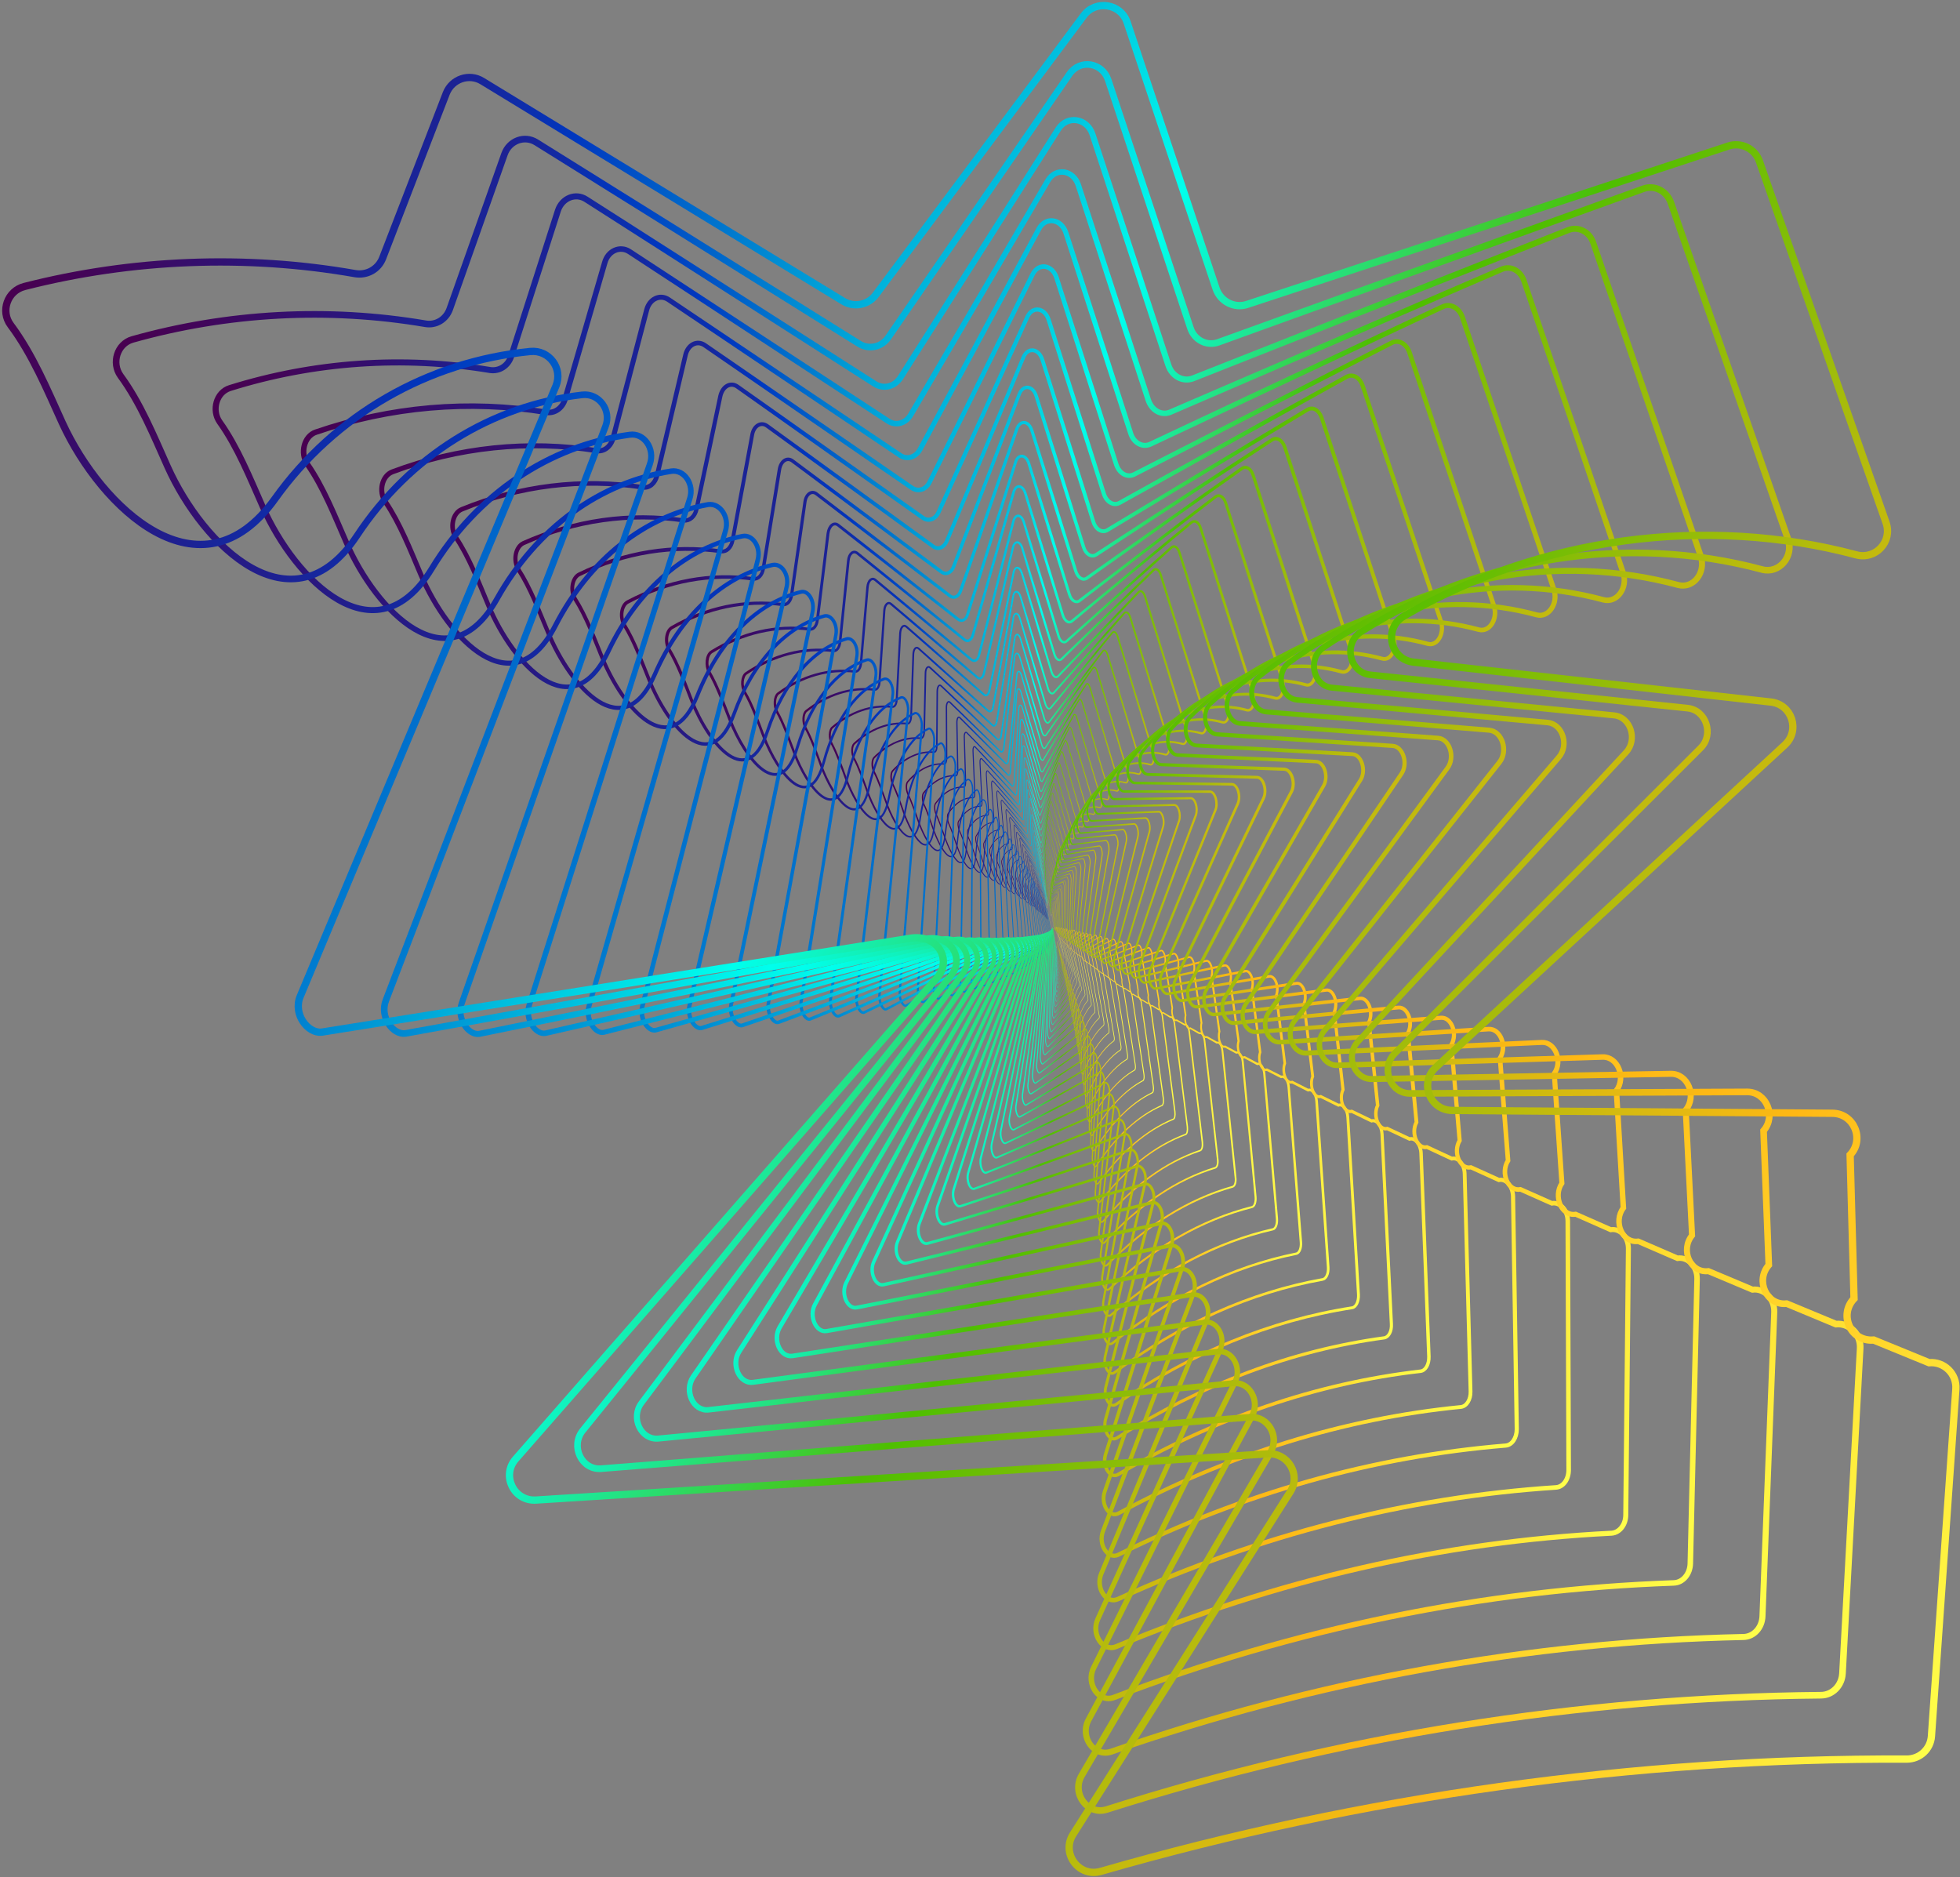 <svg preserveAspectRatio="none" width="899" height="861" viewBox="0 0 899 861" fill="none" xmlns="http://www.w3.org/2000/svg">
<rect x="0" y="0" width="899" height="861" fill="#808080" stroke="none"/>
<path d="M480.7 418.7L482.7 428.4C482.8 428.7 482.8 428.9 482.8 428.8V425.5C482.8 425.3 482.9 425.7 483 426L484.5 434.4C484.6 434.7 484.6 435 484.7 434.9L484.9 431.8C484.9 431.7 485 432 485 432.3L486.1 438C486.2 438.3 486.3 438.6 486.2 438.4C486.1 436.4 486.1 435 486.2 434.1C486.2 434.1 486.2 433.9 486.1 433.7L484.9 428.6C484.8 428.4 484.8 428.2 484.8 428.3L484.7 428.2C484.7 428.3 484.6 428 484.5 427.7L484 425.6C484 425.3 483.9 425 483.8 425.1L483.6 426.3C483.6 426.4 483.5 426 483.4 425.7L482.5 419.9C482.5 419.6 482.4 419.3 482.3 419.3L482 419.9C482 419.9 481.9 419.5 481.8 419.3C481.6 417.7 481.6 416.8 481.8 416.9C481.8 416.9 481.8 416.6 481.7 416.3L480.4 411.5C480.4 411.3 480.3 411.3 480.3 411.4L480.6 415.3C480.6 415.4 480.6 415.3 480.5 415.2L479.5 411.6C479.4 411.3 479.4 411.4 479.5 411.6L480.4 416.3C480.4 416.5 480.4 416.6 480.4 416.5L479.5 414.5C479.5 414.4 479.5 414.6 479.5 414.8L480 417.4C480 417.6 480.1 417.7 480 417.7C479.9 417.8 479.8 418.2 479.9 419C479.9 419.1 480 419.4 480 419.6C480.1 420 480.2 420.4 480.4 420.9C480.7 422 481.1 423.1 480.8 421.3C480.5 419.9 480.4 418.8 480.4 418.3C480.6 418.2 480.7 418.4 480.7 418.7Z" stroke="url(#paint0_linear)" stroke-width="0.032" stroke-miterlimit="10"/>
<path d="M480.5 418.2L482.6 428.6C482.7 428.9 482.7 429.2 482.7 429.1V425.6C482.7 425.4 482.8 425.8 482.9 426.1L484.4 435.1C484.5 435.4 484.6 435.8 484.6 435.7L484.9 432.4C484.9 432.3 485 432.6 485.1 432.9L486.2 439C486.3 439.3 486.4 439.7 486.4 439.5C486.3 437.4 486.3 435.8 486.5 434.9C486.5 434.9 486.5 434.7 486.4 434.5L485.1 429C485 428.8 485 428.6 485 428.7L484.9 428.5C484.9 428.6 484.8 428.2 484.7 427.9L484.2 425.7C484.2 425.4 484 425 484 425.1L483.8 426.4C483.8 426.5 483.7 426.1 483.6 425.8L482.6 419.5C482.6 419.2 482.5 418.8 482.4 418.9L482 419.5C482 419.5 481.9 419.1 481.8 418.8C481.6 417.1 481.6 416.2 481.8 416.2C481.8 416.2 481.8 415.9 481.7 415.6L480.3 410.4C480.3 410.2 480.2 410.2 480.2 410.3L480.5 414.5C480.5 414.6 480.5 414.6 480.4 414.4L479.4 410.6C479.3 410.3 479.3 410.4 479.3 410.6L480.2 415.7C480.2 415.9 480.2 416 480.2 415.9L479.2 413.7C479.2 413.6 479.2 413.8 479.2 414L479.8 416.8C479.8 417 479.9 417.1 479.8 417.1C479.7 417.2 479.6 417.7 479.6 418.5C479.6 418.6 479.7 419 479.7 419.2C479.8 419.6 480 420.1 480.1 420.5C480.4 421.7 480.9 422.8 480.5 420.9C480.2 419.4 480.1 418.2 480.1 417.7C480.4 417.7 480.5 417.9 480.5 418.2Z" stroke="url(#paint1_linear)" stroke-width="0.035" stroke-miterlimit="10"/>
<path d="M480.3 417.7L482.5 428.9C482.6 429.2 482.7 429.5 482.7 429.4L482.8 425.6C482.8 425.4 482.9 425.8 483 426.1L484.6 435.7C484.7 436 484.8 436.4 484.8 436.3L485.2 432.8C485.2 432.7 485.3 433 485.4 433.3L486.6 439.8C486.7 440.2 486.8 440.5 486.8 440.3C486.7 438.1 486.7 436.4 487 435.4C487 435.4 487 435.1 486.9 434.9L485.5 429C485.4 428.7 485.4 428.6 485.4 428.7L485.3 428.5C485.3 428.6 485.2 428.2 485.1 427.9L484.5 425.5C484.4 425.2 484.3 424.8 484.3 424.9L484 426.3C484 426.4 483.9 426 483.8 425.6L482.8 418.9C482.8 418.6 482.6 418.2 482.6 418.2L482.2 418.9C482.2 418.9 482 418.4 482 418.2C481.8 416.4 481.8 415.4 482.1 415.5C482.1 415.5 482.1 415.1 482 414.9L480.5 409.3C480.4 409.1 480.4 409 480.4 409.2L480.7 413.7C480.7 413.8 480.7 413.8 480.6 413.6L479.5 409.5C479.4 409.2 479.4 409.2 479.4 409.5L480.4 415C480.4 415.2 480.4 415.3 480.4 415.2L479.3 412.9C479.3 412.8 479.3 413 479.3 413.2L479.9 416.2C479.9 416.4 480 416.6 479.9 416.6C479.7 416.7 479.7 417.2 479.7 418.1C479.7 418.2 479.8 418.6 479.8 418.8C479.9 419.2 480.1 419.7 480.2 420.2C480.6 421.5 481 422.7 480.7 420.7C480.4 419.1 480.3 417.8 480.3 417.3C480.2 417.1 480.3 417.4 480.3 417.7Z" stroke="url(#paint2_linear)" stroke-width="0.038" stroke-miterlimit="10"/>
<path d="M480.1 417.2L482.5 429.2C482.6 429.6 482.7 429.8 482.7 429.8L482.8 425.8C482.8 425.6 482.9 426 483 426.4L484.7 436.7C484.8 437.1 484.9 437.5 484.9 437.4L485.4 433.6C485.4 433.5 485.5 433.8 485.6 434.2L486.9 441.2C487 441.6 487.1 442 487.1 441.8C487 439.4 487.1 437.6 487.3 436.6C487.3 436.5 487.3 436.3 487.2 436.1L485.8 429.8C485.7 429.5 485.7 429.4 485.7 429.4L485.6 429.2C485.6 429.3 485.5 428.9 485.4 428.5L484.8 425.9C484.7 425.6 484.6 425.1 484.6 425.2L484.3 426.7C484.3 426.8 484.2 426.3 484.1 426L483 418.8C483 418.5 482.8 418 482.8 418.1L482.3 418.8C482.3 418.8 482.1 418.3 482.1 418C481.9 416 481.9 415 482.2 415.1C482.2 415.1 482.2 414.7 482.1 414.4L480.5 408.4C480.4 408.2 480.4 408.1 480.4 408.3L480.6 413.1C480.6 413.2 480.6 413.2 480.5 412.9L479.3 408.5C479.2 408.2 479.2 408.2 479.2 408.5L480.2 414.3C480.2 414.5 480.2 414.6 480.2 414.5L478.9 412C478.9 411.9 478.9 412.1 478.9 412.4L479.5 415.6C479.5 415.8 479.6 416 479.5 416C479.3 416.1 479.2 416.6 479.3 417.6C479.3 417.7 479.4 418.1 479.5 418.3C479.6 418.7 479.8 419.3 480 419.8C480.4 421.2 480.9 422.5 480.5 420.3C480.2 418.5 480.1 417.2 480.1 416.6C480 416.6 480.1 416.9 480.1 417.2Z" stroke="url(#paint3_linear)" stroke-width="0.042" stroke-miterlimit="10"/>
<path d="M479.9 416.6L482.4 429.4C482.5 429.8 482.6 430.1 482.6 430L482.8 425.7C482.8 425.5 482.9 425.9 483 426.3L484.7 437.4C484.8 437.8 484.9 438.2 484.9 438.1L485.5 434.1C485.5 434 485.6 434.4 485.7 434.7L487 442.2C487.1 442.6 487.2 443 487.2 442.8C487.1 440.2 487.3 438.3 487.5 437.2C487.5 437.1 487.5 436.9 487.4 436.7L485.9 429.9C485.8 429.6 485.8 429.4 485.8 429.5L485.6 429.3C485.6 429.4 485.5 429 485.4 428.6L484.7 425.9C484.6 425.5 484.5 425.1 484.5 425.2L484.1 426.8C484.1 426.9 483.9 426.4 483.9 426L482.8 418.3C482.8 418 482.6 417.5 482.6 417.5L482 418.3C482 418.4 481.8 417.8 481.8 417.5C481.6 415.4 481.7 414.3 482 414.4C482 414.4 482 414 481.9 413.7L480.1 407.3C480 407.1 480 407 480 407.1L480.2 412.2C480.2 412.3 480.2 412.3 480.1 412L478.8 407.3C478.7 407 478.7 407 478.7 407.4L479.7 413.7C479.7 413.9 479.7 414 479.7 414L478.3 411.3C478.2 411.2 478.3 411.4 478.3 411.7L479 415.1C479 415.3 479.1 415.5 479 415.5C478.8 415.6 478.7 416.2 478.7 417.2C478.7 417.4 478.8 417.8 478.9 418C479.1 418.5 479.2 419.1 479.4 419.7C479.8 421.2 480.4 422.6 480 420.3C479.7 418.4 479.5 417 479.6 416.4C479.7 416 479.8 416.3 479.9 416.6Z" stroke="url(#paint4_linear)" stroke-width="0.046" stroke-miterlimit="10"/>
<path d="M479.6 416L482.2 429.8C482.3 430.2 482.4 430.5 482.4 430.4L482.7 425.8C482.7 425.6 482.9 426 482.9 426.5L484.7 438.4C484.8 438.8 484.9 439.3 484.9 439.2L485.6 434.9C485.6 434.8 485.7 435.2 485.8 435.6L487.2 443.6C487.3 444.1 487.4 444.5 487.4 444.2C487.4 441.5 487.5 439.4 487.9 438.2C487.9 438.1 487.9 437.9 487.8 437.6L486.2 430.3C486.1 430 486.1 429.8 486 429.9L485.8 429.7C485.8 429.8 485.6 429.3 485.6 428.9L484.9 426C484.8 425.6 484.7 425.1 484.7 425.2L484.2 426.9C484.2 427 484 426.5 484 426.1L482.9 417.9C482.9 417.5 482.7 417 482.7 417.1L482.1 417.9C482.1 418 481.9 417.3 481.9 417C481.7 414.8 481.8 413.5 482.2 413.7C482.2 413.7 482.2 413.3 482.1 412.9L480.2 406C480.1 405.8 480.1 405.7 480.1 405.8L480.3 411.3C480.3 411.4 480.3 411.4 480.2 411.1L478.8 406C478.7 405.6 478.7 405.7 478.7 406.1L479.8 412.8C479.8 413 479.8 413.2 479.8 413.1L478.3 410.2C478.2 410.1 478.3 410.3 478.3 410.6L479 414.3C479 414.5 479.1 414.7 479 414.7C478.8 414.8 478.6 415.4 478.6 416.5C478.6 416.7 478.7 417.1 478.8 417.4C479 417.9 479.2 418.6 479.3 419.2C479.8 420.8 480.3 422.3 479.9 419.8C479.6 417.8 479.4 416.3 479.5 415.6C479.5 415.3 479.6 415.6 479.6 416Z" stroke="url(#paint5_linear)" stroke-width="0.05" stroke-miterlimit="10"/>
<path d="M479.4 415.4L482.1 430.1C482.2 430.5 482.3 430.9 482.3 430.8L482.7 425.9C482.7 425.6 482.9 426.2 482.9 426.6L484.7 439.3C484.8 439.7 484.9 440.2 484.9 440.1L485.7 435.5C485.7 435.4 485.9 435.8 485.9 436.2L487.3 444.8C487.4 445.3 487.5 445.7 487.5 445.5C487.5 442.6 487.7 440.4 488.1 439.1C488.1 439 488.1 438.8 488 438.5L486.3 430.7C486.2 430.4 486.1 430.1 486.1 430.2L485.9 430C485.9 430.2 485.7 429.6 485.7 429.2L485 426C484.9 425.6 484.8 425.1 484.8 425.2L484.2 427C484.2 427.1 484 426.5 484 426.1L482.9 417.3C482.8 416.9 482.7 416.4 482.7 416.4L482 417.3C482 417.4 481.8 416.7 481.8 416.3C481.6 413.9 481.7 412.6 482.2 412.7C482.3 412.7 482.2 412.2 482.1 411.8L480.1 404.4C480 404.1 480 404.1 480 404.2L480.1 410C480.1 410.2 480 410.1 480 409.8L478.5 404.3C478.4 403.9 478.3 403.9 478.4 404.4L479.5 411.6C479.5 411.9 479.5 412 479.5 411.9L477.8 408.8C477.7 408.7 477.7 408.9 477.8 409.2L478.5 413.2C478.6 413.5 478.6 413.7 478.5 413.7C478.2 413.8 478.1 414.5 478.1 415.6C478.1 415.8 478.2 416.3 478.3 416.5C478.5 417 478.7 417.7 478.9 418.4C479.4 420.1 480 421.7 479.6 419C479.3 416.8 479.1 415.2 479.2 414.5C479.2 414.6 479.3 414.9 479.4 415.4Z" stroke="url(#paint6_linear)" stroke-width="0.055" stroke-miterlimit="10"/>
<path d="M479 414.6L481.9 430.4C482 430.9 482.1 431.2 482.1 431.1L482.6 425.8C482.6 425.5 482.8 426.1 482.9 426.6L484.8 440.2C484.9 440.7 485 441.2 485.1 441.1L486.1 436.2C486.1 436.1 486.3 436.5 486.3 437L487.8 446.2C487.9 446.7 488 447.2 488.1 446.9C488.1 443.8 488.4 441.4 488.9 440.1C488.9 440 488.9 439.7 488.8 439.4L486.9 431C486.8 430.6 486.7 430.4 486.7 430.5L486.5 430.3C486.5 430.5 486.3 429.9 486.2 429.4L485.4 426C485.3 425.6 485.2 425 485.1 425.1L484.4 427C484.4 427.1 484.2 426.5 484.1 426.1L482.9 416.6C482.8 416.2 482.7 415.6 482.6 415.7L481.8 416.6C481.7 416.7 481.6 416 481.5 415.6C481.3 413 481.5 411.6 482 411.8C482.1 411.8 482 411.3 481.9 410.9L479.7 403C479.6 402.7 479.6 402.6 479.6 402.8V409C479.6 409.2 479.5 409.1 479.5 408.8L477.9 403C477.8 402.6 477.7 402.6 477.8 403.1L479 410.8C479 411.1 479 411.2 479 411.1L477.2 407.8C477.1 407.7 477.1 407.9 477.2 408.3L478 412.5C478.1 412.8 478.1 413 478 413C477.7 413.1 477.5 413.8 477.5 415C477.5 415.2 477.6 415.7 477.7 416C477.9 416.6 478.1 417.3 478.3 418.1C478.8 419.9 479.5 421.6 479.1 418.8C478.7 416.5 478.6 414.8 478.7 414C478.8 413.8 479 414.2 479 414.6Z" stroke="url(#paint7_linear)" stroke-width="0.061" stroke-miterlimit="10"/>
<path d="M478.7 413.9L481.7 430.8C481.8 431.3 481.9 431.7 482 431.6L482.6 426C482.6 425.7 482.8 426.3 482.9 426.8L484.8 441.4C484.9 441.9 485 442.5 485.1 442.3L486.3 437.1C486.3 437 486.5 437.4 486.6 437.9L488.1 447.8C488.2 448.4 488.4 448.9 488.4 448.6C488.5 445.2 488.8 442.8 489.4 441.3C489.4 441.2 489.4 440.9 489.3 440.6L487.3 431.6C487.2 431.2 487.1 431 487.1 431.1L486.9 430.8C486.9 431 486.7 430.4 486.6 429.9L485.8 426.3C485.7 425.8 485.6 425.2 485.5 425.3L484.7 427.3C484.7 427.4 484.5 426.8 484.4 426.3L483.2 416.2C483.1 415.7 483 415.1 482.9 415.2L481.9 416.2C481.8 416.3 481.6 415.5 481.6 415.1C481.4 412.4 481.6 410.9 482.2 411C482.3 411 482.2 410.5 482.1 410L479.7 401.5C479.6 401.2 479.5 401.1 479.5 401.3L479.4 408C479.4 408.2 479.3 408.1 479.2 407.8L477.5 401.5C477.4 401.1 477.3 401.1 477.4 401.6L478.6 409.8C478.6 410.1 478.6 410.3 478.6 410.1L476.6 406.5C476.5 406.4 476.5 406.6 476.6 407L477.4 411.5C477.5 411.8 477.5 412 477.4 412C477.1 412.1 476.9 412.9 476.8 414.1C476.8 414.3 476.9 414.9 477 415.2C477.2 415.8 477.4 416.6 477.7 417.4C478.3 419.3 479 421.2 478.6 418.2C478.2 415.7 478.1 413.9 478.3 413C478.5 413 478.6 413.4 478.7 413.9Z" stroke="url(#paint8_linear)" stroke-width="0.067" stroke-miterlimit="10"/>
<path d="M478.3 413.1L481.5 431.2C481.6 431.7 481.7 432.2 481.8 432L482.6 426C482.6 425.7 482.8 426.3 482.9 426.9L484.9 442.5C485 443 485.2 443.7 485.2 443.5L486.6 438C486.6 437.8 486.8 438.4 486.9 438.9L488.5 449.5C488.6 450.1 488.8 450.6 488.8 450.3C489 446.7 489.4 444.1 490 442.5C490 442.4 490 442.1 489.9 441.7L487.8 432.1C487.7 431.7 487.6 431.4 487.6 431.5L487.3 431.2C487.3 431.4 487.1 430.7 487 430.2L486.1 426.3C486 425.8 485.9 425.1 485.8 425.3L484.9 427.5C484.8 427.6 484.7 426.9 484.6 426.4L483.4 415.6C483.3 415.1 483.2 414.5 483.1 414.5L482 415.5C481.9 415.6 481.7 414.8 481.7 414.3C481.5 411.4 481.8 409.8 482.4 410C482.5 410 482.4 409.4 482.3 409L479.8 399.9C479.7 399.6 479.6 399.5 479.6 399.7L479.4 406.8C479.4 407 479.3 406.9 479.2 406.6L477.3 399.9C477.2 399.4 477.1 399.5 477.2 400L478.4 408.8C478.4 409.1 478.4 409.3 478.4 409.2L476.2 405.3C476.1 405.2 476.1 405.4 476.2 405.8L477.1 410.7C477.2 411 477.2 411.3 477.1 411.3C476.7 411.4 476.5 412.2 476.4 413.6C476.4 413.8 476.5 414.4 476.6 414.7C476.8 415.4 477.1 416.2 477.3 417.1C477.9 419.2 478.7 421.2 478.3 417.9C477.9 415.3 477.8 413.3 478 412.4C478.1 412.1 478.2 412.6 478.3 413.1Z" stroke="url(#paint9_linear)" stroke-width="0.073" stroke-miterlimit="10"/>
<path d="M477.9 412.2L481.2 431.6C481.3 432.2 481.5 432.6 481.5 432.5L482.5 426.1C482.5 425.8 482.8 426.5 482.8 427.1L484.8 443.8C484.9 444.4 485.1 445.1 485.1 444.9L486.8 439C486.8 438.8 487 439.4 487.1 440L488.8 451.4C488.9 452 489.1 452.6 489.1 452.3C489.3 448.5 489.8 445.7 490.6 444C490.6 443.9 490.6 443.6 490.5 443.2L488.3 432.9C488.2 432.4 488.1 432.2 488.1 432.3L487.8 432C487.8 432.2 487.5 431.5 487.5 430.9L486.5 426.7C486.4 426.1 486.2 425.5 486.2 425.6L485.1 427.9C485 428 484.8 427.3 484.8 426.7L483.6 415.1C483.5 414.6 483.4 413.9 483.3 413.9L482.1 415C482 415.1 481.8 414.2 481.8 413.7C481.7 410.6 482 408.8 482.6 409.1C482.7 409.1 482.6 408.5 482.5 408L479.8 398.2C479.7 397.9 479.6 397.7 479.6 397.9L479.3 405.5C479.3 405.7 479.2 405.6 479.1 405.2L477.1 398C477 397.5 476.9 397.5 476.9 398.1L478.2 407.6C478.2 407.9 478.2 408.1 478.2 408L475.8 403.8C475.7 403.6 475.7 403.9 475.8 404.4L476.7 409.6C476.8 409.9 476.8 410.2 476.7 410.2C476.3 410.3 476 411.2 475.9 412.6C475.9 412.8 476 413.5 476.1 413.8C476.4 414.5 476.6 415.5 476.9 416.3C477.6 418.5 478.5 420.7 478 417.2C477.6 414.4 477.5 412.2 477.7 411.3C477.7 411.2 477.8 411.6 477.9 412.2Z" stroke="url(#paint10_linear)" stroke-width="0.08" stroke-miterlimit="10"/>
<path d="M477.5 411.2L481 432C481.1 432.6 481.3 433.1 481.3 433L482.5 426.2C482.6 425.8 482.8 426.6 482.9 427.2L484.9 445.1C485 445.7 485.2 446.4 485.3 446.3L487.3 440C487.4 439.8 487.6 440.4 487.6 441L489.3 453.2C489.4 453.9 489.6 454.5 489.6 454.2C489.9 450.1 490.5 447.1 491.4 445.3C491.4 445.2 491.4 444.8 491.3 444.4L489 433.4C488.9 432.9 488.8 432.6 488.7 432.8L488.4 432.5C488.3 432.7 488.1 432 488 431.3L487 426.8C486.9 426.2 486.7 425.5 486.7 425.6L485.5 428C485.4 428.1 485.2 427.4 485.1 426.8L484 414.4C483.9 413.8 483.7 413.1 483.7 413.2L482.3 414.3C482.2 414.4 482 413.4 481.9 412.9C481.8 409.5 482.2 407.7 482.9 408C483 408 482.9 407.3 482.8 406.8L479.9 396.3C479.8 395.9 479.7 395.8 479.7 396L479.3 404.2C479.3 404.4 479.2 404.3 479.1 403.9L477 396.1C476.8 395.5 476.7 395.6 476.8 396.2L478.1 406.3C478.1 406.7 478.1 406.9 478 406.7L475.3 402.2C475.2 402 475.2 402.3 475.3 402.8L476.2 408.4C476.3 408.8 476.3 409.1 476.2 409.1C475.7 409.2 475.4 410.1 475.2 411.7C475.2 411.9 475.3 412.6 475.4 413C475.7 413.8 476 414.8 476.2 415.7C476.9 418.1 477.9 420.4 477.4 416.7C477 413.7 476.9 411.4 477.2 410.4C477.2 410.2 477.4 410.7 477.5 411.2Z" stroke="url(#paint11_linear)" stroke-width="0.088" stroke-miterlimit="10"/>
<path d="M477 410.2L480.6 432.5C480.7 433.2 480.9 433.7 480.9 433.5L482.4 426.2C482.5 425.8 482.7 426.6 482.8 427.3L484.8 446.5C484.9 447.2 485.1 447.9 485.2 447.7L487.6 441C487.7 440.8 487.9 441.5 488 442.1L489.7 455.1C489.8 455.8 490 456.5 490.1 456.1C490.5 451.7 491.2 448.5 492.2 446.6C492.2 446.5 492.2 446.1 492.1 445.7L489.6 433.9C489.5 433.4 489.4 433.1 489.3 433.2L488.9 432.8C488.8 433 488.6 432.2 488.5 431.5L487.4 426.7C487.3 426.1 487.1 425.3 487 425.4L485.6 428C485.5 428.2 485.3 427.3 485.2 426.7L484.1 413.4C484.1 412.8 483.8 412 483.7 412.1L482.1 413.3C482 413.4 481.7 412.4 481.7 411.8C481.6 408.2 482.1 406.3 482.9 406.6C483 406.6 482.9 405.9 482.8 405.3L479.6 394C479.5 393.6 479.4 393.5 479.4 393.7L478.8 402.4C478.8 402.6 478.7 402.5 478.6 402.1L476.3 393.8C476.1 393.2 476 393.2 476.1 393.9L477.4 404.8C477.4 405.2 477.4 405.4 477.3 405.2L474.3 400.4C474.2 400.2 474.2 400.5 474.3 401.1L475.3 407.1C475.4 407.5 475.4 407.8 475.3 407.8C474.8 407.9 474.4 408.9 474.2 410.6C474.2 410.9 474.3 411.6 474.4 412C474.7 412.8 475 413.9 475.3 414.9C476.1 417.5 477.1 420 476.6 416C476.2 412.7 476.1 410.3 476.4 409.2C476.7 409.1 476.9 409.6 477 410.2Z" stroke="url(#paint12_linear)" stroke-width="0.097" stroke-miterlimit="10"/>
<path d="M476.5 409.1L480.2 433C480.3 433.7 480.5 434.3 480.6 434.1L482.4 426.3C482.5 425.9 482.8 426.8 482.8 427.5L484.8 448C484.9 448.7 485.1 449.5 485.2 449.3L488 442.2C488.1 442 488.3 442.7 488.4 443.4L490.2 457.4C490.3 458.2 490.6 458.9 490.6 458.5C491.1 453.8 492 450.4 493.1 448.4C493.2 448.3 493.1 447.9 493 447.4L490.4 434.7C490.3 434.1 490.1 433.8 490.1 434L489.7 433.6C489.6 433.8 489.4 433 489.3 432.3L488.1 427.2C488 426.5 487.8 425.7 487.7 425.8L486.1 428.5C486 428.7 485.7 427.7 485.7 427.1L484.6 412.9C484.6 412.3 484.3 411.4 484.2 411.5L482.4 412.7C482.3 412.8 482 411.7 482 411.1C482 407.3 482.5 405.2 483.4 405.5C483.5 405.5 483.4 404.7 483.3 404.1L479.9 392C479.8 391.6 479.7 391.4 479.6 391.7L478.8 401C478.8 401.3 478.7 401.1 478.5 400.7L476 391.8C475.8 391.2 475.7 391.2 475.8 391.9L477.1 403.5C477.1 403.9 477.1 404.1 477 404L473.7 398.8C473.6 398.6 473.6 398.9 473.6 399.5L474.6 405.9C474.7 406.3 474.7 406.6 474.6 406.7C474 406.8 473.5 407.8 473.3 409.6C473.3 409.9 473.4 410.7 473.5 411.1C473.8 412 474.2 413.1 474.5 414.2C475.3 417 476.5 419.6 476 415.3C475.6 411.8 475.6 409.2 475.9 408.1C476.2 407.9 476.4 408.5 476.5 409.1Z" stroke="url(#paint13_linear)" stroke-width="0.106" stroke-miterlimit="10"/>
<path d="M475.9 408L479.8 433.6C479.9 434.4 480.1 435 480.2 434.8L482.3 426.5C482.4 426.1 482.7 427 482.8 427.8L484.8 449.8C484.9 450.6 485.1 451.5 485.2 451.2L488.4 443.6C488.5 443.4 488.7 444.1 488.8 444.9L490.6 459.9C490.7 460.7 491 461.5 491 461.1C491.6 456.1 492.7 452.5 494 450.4C494.1 450.3 494 449.8 493.9 449.3L491.1 435.7C491 435.1 490.8 434.7 490.7 434.9L490.2 434.5C490.1 434.8 489.8 433.8 489.8 433.1L488.6 427.6C488.5 426.9 488.3 426 488.2 426.1L486.3 429C486.2 429.2 485.9 428.2 485.9 427.5L484.9 412.3C484.9 411.6 484.6 410.7 484.5 410.8L482.4 412.1C482.3 412.2 482 411 482 410.4C482 406.3 482.6 404.1 483.7 404.4C483.8 404.4 483.8 403.6 483.6 402.9L480 389.9C479.9 389.4 479.7 389.3 479.7 389.6L478.7 399.5C478.7 399.8 478.5 399.6 478.4 399.1L475.7 389.5C475.5 388.8 475.4 388.9 475.4 389.6L476.7 402C476.7 402.5 476.7 402.7 476.6 402.5L473 396.9C472.9 396.7 472.8 397.1 472.9 397.7L474 404.6C474.1 405.1 474.1 405.4 474 405.4C473.3 405.5 472.8 406.6 472.5 408.5C472.5 408.8 472.6 409.6 472.8 410.1C473.2 411.1 473.5 412.3 473.9 413.5C474.8 416.5 476.1 419.4 475.6 414.7C475.2 411 475.2 408.2 475.6 407C475.6 406.6 475.8 407.2 475.9 408Z" stroke="url(#paint14_linear)" stroke-width="0.117" stroke-miterlimit="10"/>
<path d="M475.3 406.7L479.3 434.1C479.4 434.9 479.7 435.6 479.7 435.4L482.2 426.6C482.3 426.1 482.6 427.1 482.7 428L484.6 451.5C484.7 452.3 485 453.3 485.1 453L488.8 444.9C488.9 444.7 489.2 445.5 489.3 446.3L491.1 462.3C491.2 463.2 491.5 464 491.6 463.6C492.4 458.3 493.6 454.4 495.1 452.1C495.2 452 495.1 451.5 495 450.9L492.1 436.3C492 435.7 491.8 435.3 491.7 435.4L491.2 434.9C491.1 435.2 490.8 434.2 490.7 433.3L489.4 427.4C489.3 426.6 489.1 425.6 488.9 425.8L486.7 428.9C486.6 429.1 486.3 428 486.2 427.3L485.3 411C485.3 410.3 485 409.3 484.8 409.3L482.4 410.7C482.2 410.8 481.9 409.5 481.9 408.9C482 404.5 482.7 402.1 483.9 402.5C484.1 402.6 484 401.6 483.8 400.9L479.9 387C479.8 386.5 479.6 386.3 479.6 386.6L478.3 397.2C478.3 397.5 478.1 397.3 478 396.8L475.1 386.5C474.9 385.8 474.7 385.8 474.8 386.6L476.1 399.9C476.1 400.4 476.1 400.6 476 400.4L472 394.3C471.9 394.1 471.8 394.5 471.9 395.1L473 402.5C473.1 403 473.1 403.4 473 403.4C472.2 403.5 471.6 404.7 471.3 406.7C471.2 407 471.4 407.9 471.6 408.4C472 409.4 472.4 410.8 472.8 412C473.8 415.2 475.2 418.3 474.7 413.4C474.3 409.4 474.3 406.4 474.8 405.1C474.9 405.2 475.1 405.9 475.3 406.7Z" stroke="url(#paint15_linear)" stroke-width="0.128" stroke-miterlimit="10"/>
<path d="M474.5 405.3L478.6 434.7C478.7 435.6 479 436.3 479.1 436.1L482 426.7C482.1 426.2 482.5 427.3 482.5 428.2L484.3 453.4C484.4 454.3 484.7 455.3 484.8 455L489.1 446.4C489.2 446.2 489.5 447 489.6 447.9L491.4 465C491.5 466 491.8 466.9 491.9 466.4C492.9 460.7 494.3 456.6 496.1 454.2C496.2 454.1 496.2 453.5 496 453L492.9 437.4C492.8 436.7 492.6 436.3 492.5 436.5L491.9 436C491.8 436.3 491.4 435.2 491.4 434.3L490 428C489.9 427.2 489.6 426.1 489.5 426.3L487 429.6C486.9 429.8 486.5 428.7 486.5 427.8L485.7 410.3C485.7 409.5 485.4 408.4 485.2 408.5L482.5 409.9C482.3 410 482 408.7 482 407.9C482.1 403.2 483 400.7 484.4 401.1C484.6 401.2 484.5 400.2 484.3 399.4L480.1 384.5C480 384 479.8 383.8 479.8 384.1L478.2 395.4C478.2 395.7 478 395.5 477.9 395L474.8 384C474.6 383.2 474.4 383.3 474.5 384.1L475.8 398.4C475.8 398.9 475.8 399.2 475.6 399L471.2 392.5C471 392.3 471 392.7 471.1 393.4L472.2 401.3C472.3 401.8 472.3 402.2 472.2 402.2C471.3 402.3 470.6 403.5 470.2 405.7C470.1 406 470.3 407 470.5 407.5C470.9 408.6 471.3 410 471.8 411.4C472.9 414.8 474.4 418.2 473.9 412.9C473.5 408.6 473.6 405.4 474.2 404.1C474.2 403.8 474.4 404.5 474.5 405.3Z" stroke="url(#paint16_linear)" stroke-width="0.141" stroke-miterlimit="10"/>
<path d="M473.8 403.9L478 435.4C478.1 436.3 478.4 437.1 478.5 436.9L481.9 426.9C482.1 426.4 482.4 427.5 482.5 428.5L484.2 455.4C484.3 456.3 484.6 457.4 484.8 457.2L489.8 448.1C489.9 447.8 490.3 448.8 490.3 449.7L492.1 468.1C492.2 469.1 492.6 470.1 492.7 469.6C493.9 463.5 495.5 459.1 497.6 456.6C497.7 456.5 497.7 455.9 497.6 455.3L494.3 438.5C494.2 437.8 493.9 437.3 493.8 437.5L493.2 436.9C493.1 437.2 492.7 436 492.6 435.1L491.1 428.3C491.1 427.4 490.7 426.3 490.6 426.5L487.8 430C487.6 430.2 487.3 429 487.2 428.1L486.6 409.4C486.6 408.6 486.2 407.4 486.1 407.5L483.1 409C482.9 409.1 482.5 407.7 482.6 406.9C482.8 401.9 483.8 399.2 485.3 399.7C485.5 399.8 485.4 398.7 485.2 397.9L480.7 381.9C480.5 381.3 480.4 381.1 480.3 381.5L478.3 393.6C478.2 393.9 478.1 393.7 477.9 393.2L474.6 381.4C474.4 380.6 474.1 380.6 474.2 381.5L475.4 396.8C475.4 397.4 475.4 397.6 475.2 397.4L470.3 390.4C470.1 390.1 470.1 390.6 470.2 391.3L471.4 399.7C471.5 400.3 471.5 400.7 471.4 400.7C470.4 400.8 469.6 402.1 469.1 404.4C469 404.8 469.2 405.8 469.4 406.4C469.9 407.6 470.3 409.1 470.8 410.6C471.9 414.3 473.6 417.9 473.1 412.2C472.7 407.6 472.9 404.2 473.5 402.8C473.4 402.2 473.7 403 473.8 403.9Z" stroke="url(#paint17_linear)" stroke-width="0.154" stroke-miterlimit="10"/>
<path d="M472.9 402.3L477.2 436C477.3 437 477.7 437.8 477.8 437.6L481.8 426.9C482 426.3 482.4 427.6 482.5 428.6L484 457.4C484.1 458.4 484.4 459.6 484.6 459.3L490.3 449.6C490.5 449.3 490.8 450.3 490.9 451.3L492.7 471C492.8 472.1 493.2 473.2 493.3 472.6C494.7 466.1 496.6 461.5 499 458.8C499.1 458.7 499.1 458 499 457.4L495.5 439.4C495.3 438.6 495.1 438.1 495 438.3L494.3 437.7C494.1 438 493.7 436.8 493.7 435.8L492.1 428.5C492.1 427.5 491.7 426.3 491.5 426.5L488.2 430.2C488 430.4 487.6 429.1 487.6 428.2L487.2 408.2C487.2 407.3 486.8 406.1 486.6 406.2L483.1 407.7C482.9 407.8 482.5 406.3 482.5 405.5C482.8 400.1 484 397.3 485.7 397.8C485.9 397.9 485.9 396.8 485.6 395.9L480.7 378.7C480.5 378.1 480.3 377.9 480.3 378.2L477.9 391.1C477.8 391.4 477.6 391.2 477.5 390.6L473.9 377.9C473.6 377 473.4 377 473.5 378L474.7 394.3C474.7 394.9 474.7 395.2 474.5 395L469.1 387.4C468.9 387.1 468.8 387.6 468.9 388.4L470.1 397.5C470.2 398.1 470.2 398.5 470 398.6C468.9 398.7 468 400.1 467.3 402.6C467.2 403 467.4 404.1 467.6 404.7C468.1 406 468.6 407.6 469.1 409.2C470.3 413.2 472.2 417 471.7 410.9C471.3 406 471.5 402.4 472.3 400.8C472.5 400.5 472.8 401.3 472.9 402.3Z" stroke="url(#paint18_linear)" stroke-width="0.169" stroke-miterlimit="10"/>
<path d="M472 400.6L476.3 436.7C476.4 437.8 476.8 438.6 476.9 438.4L481.6 427C481.8 426.4 482.3 427.7 482.3 428.8L483.6 459.6C483.6 460.7 484.1 461.9 484.3 461.6L490.9 451.3C491.1 451 491.5 452.1 491.5 453.1L493.2 474.1C493.3 475.3 493.7 476.4 493.9 475.8C495.6 468.9 497.8 463.9 500.5 461.1C500.6 461 500.6 460.3 500.5 459.6L496.9 440.3C496.7 439.5 496.5 438.9 496.3 439.1L495.5 438.5C495.3 438.8 494.9 437.5 494.8 436.4L493.2 428.6C493.2 427.6 492.8 426.3 492.6 426.5L488.9 430.4C488.7 430.6 488.3 429.2 488.3 428.2L488.1 406.8C488.1 405.8 487.7 404.5 487.5 404.6L483.6 406.2C483.3 406.3 482.9 404.7 483 403.8C483.4 398.1 484.8 395 486.7 395.6C486.9 395.7 486.9 394.5 486.6 393.5L481.3 375.1C481.1 374.5 480.9 374.2 480.8 374.6L477.9 388.4C477.8 388.8 477.6 388.5 477.4 387.9L473.6 374.3C473.3 373.3 473 373.4 473.1 374.4L474.2 391.9C474.2 392.5 474.1 392.8 474 392.6L468 384.4C467.8 384.1 467.7 384.6 467.8 385.4L469 395.1C469.1 395.8 469 396.2 468.9 396.2C467.6 396.3 466.6 397.8 465.8 400.4C465.7 400.8 465.8 402 466.1 402.7C466.6 404.1 467.2 405.8 467.7 407.5C469 411.7 471.1 415.9 470.6 409.4C470.2 404.2 470.6 400.3 471.4 398.6C471.5 398.7 471.9 399.6 472 400.6Z" stroke="url(#paint19_linear)" stroke-width="0.186" stroke-miterlimit="10"/>
<path d="M471 398.7L475.4 437.4C475.5 438.5 475.9 439.5 476.1 439.3L481.5 427.2C481.8 426.6 482.2 428 482.3 429.2L483.3 462.2C483.3 463.3 483.8 464.7 484 464.4L491.6 453.5C491.8 453.2 492.2 454.4 492.3 455.5L493.9 478C494 479.3 494.5 480.5 494.6 479.9C496.6 472.5 499.2 467.3 502.2 464.3C502.3 464.2 502.3 463.4 502.2 462.7L498.4 442.1C498.2 441.2 497.9 440.6 497.8 440.9L496.9 440.2C496.7 440.6 496.2 439.1 496.2 438L494.5 429.6C494.5 428.5 494.1 427.1 493.8 427.4L489.6 431.5C489.3 431.7 488.9 430.2 488.9 429.2L489 406.4C489 405.4 488.6 404 488.3 404L483.9 405.7C483.6 405.8 483.2 404 483.2 403.1C483.8 397 485.3 393.8 487.5 394.4C487.8 394.5 487.7 393.2 487.4 392.2L481.7 372.4C481.5 371.7 481.3 371.5 481.2 371.8L477.7 386.5C477.6 386.9 477.4 386.6 477.2 385.9L473 371C472.7 370 472.4 370 472.4 371.1L473.4 389.8C473.4 390.5 473.3 390.8 473.1 390.5L466.5 381.7C466.3 381.4 466.1 381.9 466.2 382.8L467.4 393.2C467.5 393.9 467.4 394.4 467.3 394.4C465.9 394.5 464.7 396 463.8 398.9C463.7 399.3 463.8 400.6 464.1 401.3C464.7 402.8 465.3 404.7 465.8 406.5C467.2 411.1 469.5 415.5 469.1 408.6C468.8 403 469.2 398.8 470.2 397.1C470.5 396.7 470.8 397.7 471 398.7Z" stroke="url(#paint20_linear)" stroke-width="0.204" stroke-miterlimit="10"/>
<path d="M469.8 396.8L474.2 438.2C474.3 439.4 474.8 440.4 474.9 440.2L481.2 427.3C481.5 426.6 482 428.2 482 429.4L482.7 464.7C482.7 465.9 483.2 467.4 483.5 467L492.2 455.4C492.4 455.1 492.9 456.3 493 457.5L494.5 481.6C494.6 483 495.1 484.3 495.3 483.6C497.7 475.8 500.6 470.1 504.1 467C504.3 466.8 504.3 466.1 504.1 465.3L500.1 443.2C499.9 442.2 499.6 441.6 499.4 441.9L498.4 441.1C498.1 441.5 497.6 440 497.6 438.7L495.8 429.7C495.8 428.5 495.3 427 495.1 427.3L490.3 431.6C490 431.9 489.5 430.2 489.6 429.1L490 404.7C490 403.6 489.6 402.1 489.3 402.2L484.3 403.9C484 404 483.5 402.1 483.6 401.1C484.3 394.6 486.2 391.1 488.6 391.9C488.9 392 488.9 390.6 488.6 389.5L482.5 368.3C482.3 367.6 482 367.3 481.9 367.7L477.8 383.3C477.7 383.7 477.4 383.4 477.2 382.7L472.8 367C472.5 365.9 472.1 365.9 472.2 367.1L473 387.1C473 387.8 472.9 388.2 472.7 387.9L465.4 378.4C465.1 378.1 465 378.6 465.1 379.6L466.3 390.7C466.4 391.4 466.3 392 466.1 392C464.5 392.1 463.1 393.7 462.1 396.7C461.9 397.2 462.1 398.5 462.4 399.3C463 400.9 463.7 402.9 464.3 404.8C465.9 409.7 468.3 414.5 467.9 407.1C467.6 401.1 468.1 396.7 469.3 394.8C469.3 394.6 469.7 395.6 469.8 396.8Z" stroke="url(#paint21_linear)" stroke-width="0.224" stroke-miterlimit="10"/>
<path d="M468.6 394.7L472.9 439C473 440.3 473.5 441.4 473.7 441.1L481 427.4C481.3 426.7 481.9 428.3 481.9 429.7L482.1 467.4C482.1 468.7 482.6 470.3 482.9 469.9L492.9 457.7C493.2 457.4 493.7 458.7 493.7 460L495.1 485.8C495.2 487.2 495.8 488.6 496 487.9C498.8 479.5 502.2 473.6 506.2 470.3C506.4 470.1 506.4 469.3 506.3 468.4L502.1 444.7C501.9 443.7 501.6 443 501.4 443.3L500.3 442.5C500 442.9 499.5 441.3 499.5 440L497.6 430.4C497.6 429.2 497.1 427.6 496.8 427.8L491.3 432.3C491 432.6 490.5 430.8 490.5 429.6L491.3 403.5C491.3 402.3 490.9 400.7 490.5 400.8L484.8 402.6C484.4 402.7 483.9 400.7 484.1 399.6C485 392.6 487.1 389 489.8 389.8C490.1 389.9 490.1 388.4 489.8 387.3L483.2 364.5C483 363.7 482.7 363.4 482.5 363.9L477.6 380.6C477.5 381 477.2 380.8 476.9 379.9L472 363C471.7 361.8 471.2 361.8 471.3 363.1L472 384.5C472 385.3 471.9 385.6 471.6 385.3L463.5 375C463.2 374.6 463 375.2 463.1 376.3L464.3 388.2C464.4 389 464.3 389.6 464.1 389.6C462.3 389.7 460.7 391.4 459.5 394.6C459.3 395.1 459.5 396.6 459.8 397.4C460.5 399.1 461.2 401.3 461.8 403.4C463.5 408.6 466.2 413.8 465.9 405.9C465.7 399.5 466.3 394.7 467.7 392.8C468 392.3 468.5 393.4 468.6 394.7Z" stroke="url(#paint22_linear)" stroke-width="0.246" stroke-miterlimit="10"/>
<path d="M467.2 392.4L471.5 439.9C471.6 441.3 472.1 442.5 472.3 442.2L480.7 427.7C481.1 426.9 481.7 428.7 481.7 430.2L481.4 470.5C481.4 471.9 482 473.6 482.3 473.2L493.7 460.2C494 459.8 494.5 461.3 494.6 462.6L495.8 490.2C495.9 491.8 496.5 493.3 496.8 492.5C500.1 483.6 504 477.3 508.5 473.8C508.7 473.6 508.8 472.8 508.6 471.8L504.2 446.4C504 445.3 503.6 444.6 503.4 444.8L502.2 443.9C501.9 444.3 501.3 442.6 501.3 441.2L499.2 430.9C499.2 429.6 498.7 427.8 498.3 428.1L492 432.9C491.6 433.2 491.1 431.3 491.1 430L492.4 402.1C492.5 400.9 492 399.1 491.6 399.2L485.2 401C484.8 401.1 484.2 398.9 484.4 397.8C485.5 390.3 488 386.5 491 387.4C491.4 387.5 491.4 386 491 384.7L483.9 360.3C483.7 359.4 483.3 359.1 483.2 359.6L477.5 377.4C477.3 377.9 477 377.6 476.8 376.7L471.6 358.6C471.2 357.3 470.8 357.4 470.8 358.7L471.2 381.6C471.2 382.4 471 382.8 470.8 382.5L461.8 371.4C461.5 371 461.3 371.6 461.4 372.8L462.6 385.5C462.7 386.4 462.6 387 462.4 387C460.3 387.1 458.5 388.9 457.1 392.3C456.9 392.8 457 394.4 457.4 395.3C458.2 397.1 458.9 399.5 459.6 401.7C461.4 407.3 464.4 412.9 464.1 404.4C463.9 397.5 464.7 392.5 466.3 390.4C466.6 389.9 467.1 391 467.2 392.4Z" stroke="url(#paint23_linear)" stroke-width="0.27" stroke-miterlimit="10"/>
<path d="M465.7 389.9L469.8 440.7C469.9 442.2 470.5 443.5 470.7 443.2L480.3 427.8C480.8 427 481.4 428.9 481.4 430.4L480.5 473.5C480.5 475 481.1 476.8 481.5 476.4L494.5 462.7C494.9 462.3 495.4 463.9 495.5 465.3L496.4 494.8C496.5 496.5 497.1 498.1 497.5 497.3C501.3 487.8 505.8 481.1 510.9 477.4C511.1 477.2 511.2 476.3 511 475.3L506.4 448.1C506.2 446.9 505.8 446.1 505.5 446.4L504.1 445.4C503.7 445.9 503.1 444 503.1 442.5L500.9 431.4C500.9 430 500.4 428.1 500 428.4L492.8 433.4C492.4 433.7 491.8 431.7 491.9 430.3L493.7 400.5C493.8 399.2 493.2 397.3 492.8 397.4L485.5 399.2C485 399.3 484.4 397 484.6 395.8C486 387.8 488.8 383.8 492.2 384.8C492.6 384.9 492.7 383.3 492.3 381.9L484.7 355.7C484.4 354.8 484.1 354.4 483.9 354.9L477.2 373.8C477 374.3 476.7 374 476.4 373L470.9 353.6C470.5 352.2 470 352.3 470 353.7L470.2 378.2C470.2 379.1 470 379.5 469.7 379.1L459.7 367.1C459.3 366.7 459.1 367.4 459.2 368.5L460.4 382.1C460.5 383 460.4 383.7 460.1 383.7C457.8 383.7 455.7 385.7 454.1 389.3C453.8 389.9 454 391.5 454.4 392.5C455.2 394.5 456 397 456.8 399.4C458.8 405.4 462 411.4 461.9 402.3C461.8 394.9 462.8 389.6 464.5 387.4C465 387.2 465.6 388.5 465.7 389.9Z" stroke="url(#paint24_linear)" stroke-width="0.296" stroke-miterlimit="10"/>
<path d="M464 387.2L467.9 441.6C468 443.2 468.6 444.6 468.9 444.2L480 428C480.5 427.1 481.3 429.2 481.2 430.8L479.6 476.9C479.5 478.5 480.2 480.4 480.7 480L495.6 465.5C496 465.1 496.6 466.7 496.7 468.3L497.3 499.9C497.3 501.7 498.1 503.4 498.5 502.6C502.9 492.5 508.1 485.4 513.9 481.6C514.2 481.4 514.3 480.4 514.1 479.3L509.3 450.1C509.1 448.8 508.6 448 508.3 448.3L506.8 447.2C506.3 447.7 505.7 445.6 505.7 444L503.4 432.1C503.5 430.6 502.8 428.6 502.4 428.9L494.3 434.2C493.8 434.5 493.2 432.4 493.3 430.9L495.8 399C495.9 397.6 495.3 395.5 494.8 395.7L486.6 397.6C486.1 397.7 485.4 395.2 485.7 393.9C487.4 385.4 490.6 381.1 494.4 382.2C494.9 382.3 495 380.6 494.5 379.1L486.3 350.9C486 349.9 485.6 349.5 485.4 350.1L477.6 370.2C477.4 370.7 477 370.4 476.7 369.4L470.7 348.6C470.3 347.1 469.7 347.2 469.7 348.7L469.5 374.9C469.5 375.9 469.2 376.3 468.9 375.9L457.8 362.9C457.4 362.4 457.1 363.2 457.2 364.4L458.4 379C458.5 380 458.3 380.7 458.1 380.7C455.5 380.7 453.1 382.7 451.3 386.6C451 387.2 451.2 389 451.6 390C452.5 392.1 453.4 394.8 454.2 397.4C456.3 403.9 459.9 410.3 459.9 400.6C459.9 392.7 461.1 387 463.1 384.7C463.3 384.4 463.9 385.7 464 387.2Z" stroke="url(#paint25_linear)" stroke-width="0.325" stroke-miterlimit="10"/>
<path d="M462.1 384.4L465.7 442.6C465.8 444.3 466.5 445.8 466.8 445.4L479.5 428.1C480.1 427.2 480.9 429.4 480.8 431.1L478.3 480.4C478.2 482.1 478.9 484.2 479.4 483.7L496.4 468.4C496.9 468 497.5 469.7 497.6 471.4L497.9 505.2C497.9 507.1 498.7 509 499.2 508.1C504.3 497.4 510.3 489.9 516.9 485.8C517.2 485.6 517.3 484.5 517.1 483.4L512.1 452.1C511.9 450.7 511.4 449.8 511 450.2L509.3 449C508.8 449.5 508 447.3 508.2 445.6L505.8 432.9C505.9 431.3 505.2 429.1 504.7 429.5L495.5 435C495 435.3 494.3 433 494.4 431.4L497.7 397.4C497.8 395.9 497.2 393.7 496.7 393.8L487.4 395.7C486.8 395.8 486.1 393.1 486.4 391.8C488.4 382.7 492.1 378.2 496.4 379.4C496.9 379.6 497.1 377.7 496.6 376.1L487.7 345.9C487.4 344.8 486.9 344.4 486.7 345L477.6 366.4C477.4 367 476.9 366.6 476.6 365.5L470.2 343.2C469.7 341.6 469.1 341.6 469 343.2L468.5 371.2C468.5 372.2 468.2 372.7 467.8 372.3L455.5 358.3C455.1 357.8 454.7 358.6 454.8 359.9L455.9 375.5C456 376.5 455.8 377.3 455.5 377.3C452.5 377.3 449.9 379.4 447.7 383.5C447.4 384.1 447.5 386.1 448 387.1C449 389.4 449.9 392.3 450.8 395C453.1 402 457 408.9 457.2 398.5C457.3 390.1 458.7 384 461 381.5C461.4 381.3 462 382.7 462.1 384.4Z" stroke="url(#paint26_linear)" stroke-width="0.357" stroke-miterlimit="10"/>
<path d="M460.1 381.3L463.4 443.6C463.5 445.4 464.2 447 464.6 446.7L479.2 428.4C479.9 427.4 480.8 429.8 480.6 431.7L477.1 484.4C477 486.2 477.8 488.5 478.3 488L497.6 471.9C498.1 471.5 498.9 473.4 498.9 475.2L498.7 511.3C498.7 513.3 499.6 515.3 500.1 514.4C506 503 512.9 495.1 520.4 490.8C520.8 490.6 520.9 489.5 520.7 488.2L515.5 454.7C515.3 453.2 514.7 452.2 514.3 452.6L512.4 451.3C511.8 451.9 511 449.5 511.2 447.7L508.7 434.1C508.8 432.4 508.1 430.1 507.5 430.4L497 436.2C496.4 436.5 495.6 434.1 495.8 432.4L500 396.1C500.2 394.5 499.5 392.1 498.9 392.2L488.4 394.1C487.7 394.2 487 391.3 487.4 389.9C489.8 380.2 494 375.4 498.8 376.8C499.4 377 499.6 374.9 499.1 373.3L489.5 340.9C489.2 339.8 488.7 339.3 488.4 339.9L477.9 362.7C477.6 363.3 477.1 362.9 476.8 361.7L469.9 337.8C469.4 336.1 468.7 336.1 468.6 337.8L467.6 367.8C467.6 368.9 467.2 369.4 466.8 368.9L453.2 353.7C452.7 353.1 452.3 354 452.4 355.4L453.4 372.1C453.5 373.2 453.3 374 452.9 374C449.6 373.9 446.5 376.2 444 380.5C443.6 381.2 443.7 383.2 444.3 384.4C445.4 386.8 446.4 390 447.4 392.9C449.9 400.4 454.2 407.8 454.5 396.7C454.7 387.7 456.4 381.2 459 378.6C459.3 378 460 379.5 460.1 381.3Z" stroke="url(#paint27_linear)" stroke-width="0.392" stroke-miterlimit="10"/>
<path d="M457.8 378L460.6 444.6C460.7 446.6 461.5 448.3 461.9 447.9L478.6 428.5C479.4 427.5 480.3 430 480.2 432L475.5 488.2C475.3 490.1 476.2 492.6 476.9 492.1L498.9 475.2C499.5 474.7 500.3 476.8 500.3 478.7L499.6 517.3C499.6 519.5 500.5 521.6 501.1 520.6C507.9 508.5 515.8 500.1 524.3 495.6C524.7 495.4 524.9 494.2 524.7 492.8L519.3 456.9C519.1 455.3 518.4 454.3 518 454.7L515.9 453.3C515.2 453.9 514.4 451.3 514.6 449.4L511.9 434.8C512.1 432.9 511.3 430.5 510.6 430.8L498.7 436.9C498 437.3 497.2 434.6 497.4 432.8L502.6 394C502.8 392.3 502.1 389.8 501.4 389.9L489.6 391.8C488.8 391.9 488.1 388.8 488.5 387.3C491.3 377 496.1 371.9 501.5 373.5C502.2 373.7 502.4 371.5 501.9 369.7L491.6 334.9C491.2 333.7 490.7 333.2 490.4 333.9L478.2 358.1C477.9 358.8 477.3 358.3 477 357L469.5 331.3C469 329.5 468.1 329.5 468 331.3L466.4 363.3C466.3 364.5 465.9 365 465.5 364.5L450.4 348.1C449.8 347.5 449.4 348.4 449.5 349.9L450.4 367.8C450.5 369 450.2 369.8 449.8 369.8C446 369.7 442.6 372 439.7 376.6C439.2 377.3 439.4 379.5 440 380.8C441.2 383.4 442.3 386.8 443.3 389.9C446 397.9 450.8 406 451.3 394.1C451.7 384.5 453.7 377.5 456.7 374.8C457 374.4 457.8 376.1 457.8 378Z" stroke="url(#paint28_linear)" stroke-width="0.43" stroke-miterlimit="10"/>
<path d="M455.3 374.4L457.5 445.7C457.6 447.8 458.4 449.6 458.9 449.2L478 428.7C478.9 427.6 479.9 430.3 479.7 432.5L473.6 492.6C473.4 494.7 474.3 497.3 475.1 496.7L500.2 478.9C500.9 478.4 501.8 480.6 501.7 482.7L500.3 524C500.2 526.3 501.3 528.6 502 527.6C509.9 514.8 518.8 505.9 528.5 501.2C529 501 529.2 499.7 529 498.3L523.5 459.9C523.3 458.2 522.6 457.1 522.1 457.5L519.7 456C518.9 456.6 518 453.9 518.2 451.8L515.4 436.2C515.6 434.2 514.8 431.6 514 431.9L500.5 438.2C499.7 438.6 498.8 435.7 499.1 433.8L505.5 392.4C505.8 390.6 505 387.9 504.2 388L490.8 389.9C489.9 390 489.1 386.7 489.6 385C492.9 374 498.4 368.6 504.5 370.4C505.3 370.6 505.5 368.3 505 366.4L493.9 329.1C493.5 327.8 492.9 327.3 492.5 328L478.4 353.7C478 354.4 477.4 353.9 477 352.5L469 324.9C468.4 322.9 467.5 322.9 467.3 324.9L465.1 359.1C465 360.4 464.6 360.9 464.1 360.4L447.3 342.6C446.7 342 446.2 342.9 446.3 344.6L447.1 363.7C447.2 365 446.9 365.9 446.4 365.9C442.2 365.7 438.2 368.2 434.9 373.1C434.4 373.9 434.5 376.2 435.1 377.6C436.4 380.4 437.6 384 438.7 387.4C441.6 396 446.9 404.7 447.6 392C448.2 381.7 450.5 374.3 453.9 371.4C454.4 370.6 455.3 372.4 455.3 374.4Z" stroke="url(#paint29_linear)" stroke-width="0.472" stroke-miterlimit="10"/>
<path d="M452.6 370.5L454 446.8C454 449 455 451 455.5 450.6L477.3 428.9C478.3 427.8 479.4 430.7 479.2 433L471.5 497.2C471.2 499.4 472.2 502.2 473.1 501.6L501.6 482.9C502.4 482.4 503.3 484.7 503.2 486.9L501 531C500.9 533.5 502.1 536 502.8 534.8C511.8 521.2 522 511.8 533 507C533.5 506.8 533.8 505.4 533.6 503.9L527.9 462.7C527.7 460.9 526.9 459.7 526.3 460.1L523.6 458.5C522.7 459.1 521.7 456.2 522 454L519.1 437.2C519.4 435.1 518.5 432.3 517.6 432.6L502.3 439.2C501.4 439.6 500.4 436.6 500.8 434.5L508.6 390.3C508.9 388.3 508.1 385.4 507.2 385.5L492.1 387.3C491.1 387.4 490.2 383.9 490.8 382.1C494.7 370.4 501 364.7 507.8 366.7C508.7 367 509 364.5 508.4 362.4L496.4 322.3C496 320.9 495.3 320.3 494.9 321.1L478.6 348.4C478.2 349.1 477.5 348.6 477 347.1L468.3 317.5C467.7 315.4 466.6 315.4 466.4 317.5L463.4 354C463.3 355.3 462.8 355.9 462.2 355.3L443.5 336.1C442.8 335.4 442.2 336.4 442.3 338.2L442.9 358.7C442.9 360.1 442.6 361 442.1 361C437.3 360.8 432.9 363.3 429.1 368.5C428.5 369.3 428.6 371.8 429.3 373.3C430.7 376.3 432 380.2 433.3 383.8C436.5 393.1 442.3 402.4 443.3 388.8C444.1 377.8 446.8 369.9 450.7 366.9C451.6 366.4 452.5 368.4 452.6 370.5Z" stroke="url(#paint30_linear)" stroke-width="0.518" stroke-miterlimit="10"/>
<path d="M449.5 366.4L450 448C450 450.4 451.1 452.5 451.7 452.1L476.6 429.2C477.8 428 479 431.1 478.6 433.6L469 502C468.7 504.4 469.8 507.4 470.7 506.8L503.1 487.2C504 486.7 505 489.2 504.9 491.5L501.8 538.6C501.6 541.2 502.9 543.9 503.8 542.7C514.2 528.3 525.8 518.4 538.2 513.3C538.8 513.1 539.1 511.6 538.9 509.9L533.1 465.8C532.8 463.9 532 462.5 531.4 463L528.4 461.2C527.4 461.9 526.3 458.7 526.7 456.4L523.7 438.4C524.1 436.1 523 433.1 522.1 433.5L504.8 440.3C503.8 440.7 502.7 437.4 503.2 435.2L512.7 388C513.1 385.9 512.2 382.8 511.2 382.9L494.2 384.6C493.1 384.7 492.1 380.9 492.8 379C497.4 366.6 504.5 360.5 512.2 362.8C513.2 363.1 513.6 360.4 512.9 358.2L499.9 315.2C499.4 313.7 498.7 313.1 498.2 313.9L479.5 342.9C479 343.7 478.2 343.1 477.8 341.5L468.5 309.7C467.8 307.4 466.6 307.4 466.4 309.6L462.5 348.6C462.4 350 461.8 350.6 461.1 350L440.3 329.2C439.5 328.4 438.9 329.5 438.9 331.4L439.3 353.3C439.3 354.8 438.9 355.8 438.4 355.8C433 355.5 428 358.2 423.6 363.7C422.9 364.6 423 367.3 423.7 368.8C425.3 372 426.6 376.2 428 380.1C431.5 390.1 437.9 400.1 439.2 385.6C440.3 373.9 443.4 365.5 447.9 362.3C448.5 361.9 449.5 364 449.5 366.4Z" stroke="url(#paint31_linear)" stroke-width="0.569" stroke-miterlimit="10"/>
<path d="M446.1 361.8L445.5 449C445.5 451.6 446.7 453.8 447.3 453.4L475.6 429.3C476.9 428 478.3 431.4 477.8 434L466 507.1C465.6 509.6 466.8 512.8 467.9 512.2L504.6 491.7C505.6 491.1 506.7 493.9 506.5 496.4L502.4 546.8C502.2 549.6 503.6 552.5 504.6 551.2C516.5 535.9 529.8 525.5 543.8 520.3C544.5 520.1 544.8 518.5 544.6 516.7L538.7 469.5C538.4 467.4 537.5 466 536.8 466.5L533.5 464.5C532.4 465.2 531.2 461.8 531.6 459.3L528.4 440C528.8 437.6 527.7 434.3 526.6 434.7L507 441.8C505.8 442.2 504.7 438.7 505.3 436.3L516.6 386C517.1 383.8 516.1 380.4 515 380.5L495.8 382.1C494.5 382.2 493.5 378.1 494.3 376.1C499.6 362.9 507.7 356.5 516.3 359C517.4 359.3 517.9 356.5 517.2 354.1L503.2 307.9C502.7 306.3 501.9 305.6 501.3 306.4L479.8 337.1C479.2 337.9 478.4 337.3 477.9 335.6L467.8 301.5C467.1 299.1 465.7 299 465.4 301.4L460.4 343.1C460.2 344.6 459.5 345.3 458.8 344.6L435.7 322.1C434.9 321.3 434.1 322.4 434.1 324.4L434.2 347.8C434.2 349.4 433.7 350.5 433.1 350.4C427.1 350 421.3 352.8 416.3 358.6C415.5 359.5 415.6 362.4 416.4 364.1C418.1 367.6 419.6 372.1 421.1 376.3C424.9 387 431.9 397.8 433.6 382.4C435 369.9 438.6 360.9 443.7 357.6C445 357.1 446.1 359.4 446.1 361.8Z" stroke="url(#paint32_linear)" stroke-width="0.624" stroke-miterlimit="10"/>
<path d="M442.4 357L440.5 450.2C440.4 452.9 441.7 455.4 442.5 454.9L474.8 429.5C476.3 428.2 477.8 431.7 477.3 434.6L463 512.6C462.5 515.3 463.8 518.7 465.1 518.1L506.8 496.6C507.9 496 509.2 498.9 508.9 501.6L503.5 555.4C503.2 558.4 504.8 561.5 505.9 560.2C519.5 544 534.6 533 550.5 527.7C551.3 527.4 551.7 525.8 551.5 523.9L545.5 473.3C545.2 471.1 544.2 469.5 543.4 470L539.7 467.9C538.4 468.6 537.1 465 537.7 462.3L534.4 441.7C534.9 439.1 533.7 435.6 532.5 436L510.3 443.3C509 443.7 507.8 440 508.4 437.4L521.9 383.8C522.5 381.4 521.4 377.8 520.2 377.9L498.5 379.4C497.1 379.5 496 375.1 497 373C503.2 358.9 512.4 352.2 522.1 355C523.3 355.4 523.9 352.3 523.1 349.8L508 300.2C507.5 298.5 506.5 297.8 505.9 298.6L481.2 331.2C480.5 332.1 479.6 331.3 479 329.6L468.1 293C467.3 290.4 465.8 290.3 465.4 292.9L459.2 337.4C459 339 458.2 339.7 457.4 339L431.7 314.6C430.8 313.7 429.9 314.9 429.9 317.1L429.7 342.2C429.7 343.9 429.2 345 428.4 345C421.6 344.5 415.1 347.4 409.4 353.6C408.5 354.6 408.5 357.6 409.4 359.5C411.3 363.3 412.9 368 414.5 372.6C418.6 384.1 426.4 395.8 428.5 379.3C430.2 365.9 434.5 356.4 440.3 352.9C441.2 351.9 442.4 354.3 442.4 357Z" stroke="url(#paint33_linear)" stroke-width="0.685" stroke-miterlimit="10"/>
<path d="M438.2 351.7L434.7 451.4C434.6 454.3 436 457 436.9 456.5L473.6 429.7C475.4 428.3 476.9 432.1 476.3 435.2L459.1 518.4C458.5 521.3 459.9 525 461.3 524.3L508.6 501.9C509.9 501.3 511.3 504.4 510.9 507.3L504.1 564.7C503.7 567.9 505.4 571.3 506.7 569.8C522.3 552.7 539.4 541.1 557.4 535.6C558.3 535.3 558.8 533.6 558.5 531.5L552.5 477.4C552.2 475 551.1 473.4 550.1 473.9L546 471.6C544.5 472.4 543.1 468.5 543.8 465.6L540.4 443.5C541 440.8 539.7 437 538.3 437.4L513.2 444.9C511.7 445.3 510.4 441.3 511.2 438.6L527.2 381.5C527.9 379 526.8 375.1 525.3 375.2L500.8 376.5C499.2 376.6 498.1 371.9 499.1 369.6C506.3 354.6 516.8 347.6 527.6 350.7C529 351.1 529.7 347.9 528.9 345.1L512.6 291.9C512 290 511 289.3 510.2 290.2L481.9 324.7C481.1 325.6 480.1 324.8 479.5 322.9L467.8 283.6C467 280.8 465.2 280.7 464.8 283.4L457.2 330.9C456.9 332.6 456 333.4 455.2 332.6L426.6 306.2C425.6 305.2 424.5 306.5 424.5 308.8L423.9 335.6C423.9 337.4 423.2 338.6 422.4 338.6C414.8 337.9 407.4 341 400.9 347.5C399.9 348.5 399.8 351.8 400.8 353.8C402.9 357.8 404.6 363 406.4 367.8C410.8 380.1 419.5 392.7 422.1 375.1C424.2 360.8 429.2 350.7 435.7 347C437 346.3 438.3 348.9 438.2 351.7Z" stroke="url(#paint34_linear)" stroke-width="0.752" stroke-miterlimit="10"/>
<path d="M433.6 346.1L428.3 452.6C428.1 455.7 429.7 458.6 430.7 458L472.5 429.9C474.5 428.4 476.2 432.6 475.5 435.8L454.9 524.5C454.2 527.6 455.7 531.6 457.3 530.9L510.9 507.6C512.4 507 513.9 510.3 513.4 513.4L504.9 574.7C504.4 578.1 506.3 581.7 507.8 580.2C525.6 562.1 545.1 550 565.4 544.3C566.4 544 567 542.1 566.7 540L560.7 482C560.4 479.5 559.2 477.7 558.1 478.2L553.5 475.6C551.9 476.4 550.3 472.2 551.1 469.2L547.6 445.5C548.4 442.6 546.9 438.5 545.3 439L516.9 446.7C515.2 447.2 513.8 442.8 514.7 440L533.5 379.1C534.3 376.4 533.1 372.3 531.5 372.3L503.9 373.3C502.1 373.4 500.9 368.3 502.1 365.9C510.4 350 522.3 342.6 534.5 346.1C536 346.5 536.9 343.1 536 340.2L518.4 283.1C517.8 281.1 516.6 280.3 515.7 281.2L483.4 317.7C482.5 318.7 481.3 317.8 480.7 315.8L468.1 273.7C467.2 270.7 465.2 270.6 464.7 273.5L455.5 324.2C455.2 326.1 454.2 326.8 453.2 326L421.3 297.4C420.1 296.4 419 297.7 418.9 300.2L417.9 328.8C417.8 330.7 417.1 332 416.2 331.9C407.6 331.1 399.2 334.3 391.8 341.1C390.6 342.2 390.5 345.7 391.7 347.8C394 352.1 395.9 357.7 397.8 362.9C402.6 376.1 412.2 389.7 415.4 370.9C418 355.7 423.7 344.9 431.2 341C432.3 340.2 433.7 343.1 433.6 346.1Z" stroke="url(#paint35_linear)" stroke-width="0.826" stroke-miterlimit="10"/>
<path d="M428.5 339.9L421 453.7C420.8 457 422.5 460.1 423.6 459.6L471.1 430.1C473.4 428.5 475.2 433 474.4 436.4L449.9 531C449.1 534.3 450.7 538.6 452.5 537.8L513.2 513.6C514.9 512.9 516.5 516.6 516 519.8L505.6 585.2C505 588.9 507.1 592.8 508.8 591.2C529.1 572.1 551.3 559.4 574.3 553.6C575.4 553.3 576.1 551.3 575.9 549L570 486.9C569.7 484.2 568.4 482.2 567.1 482.8L561.9 480C560 480.8 558.4 476.4 559.3 473.1L555.7 447.7C556.6 444.6 555.1 440.3 553.2 440.7L521.1 448.5C519.2 449 517.7 444.3 518.7 441.3L540.8 376.5C541.8 373.6 540.5 369.2 538.6 369.2L507.5 369.9C505.4 369.9 504.2 364.5 505.6 362C515.2 345.1 528.7 337.4 542.4 341.2C544.1 341.7 545.1 338 544.2 334.9L525.2 273.6C524.5 271.4 523.2 270.5 522.2 271.6L485.3 310.2C484.3 311.2 483 310.3 482.3 308.1L468.7 262.9C467.7 259.7 465.5 259.5 464.9 262.6L453.8 316.7C453.4 318.7 452.3 319.5 451.2 318.5L415.7 287.4C414.4 286.3 413.1 287.7 412.9 290.3L411.3 320.9C411.2 323 410.4 324.3 409.3 324.2C399.6 323.2 390.1 326.5 381.7 333.7C380.4 334.8 380.2 338.6 381.4 340.9C383.9 345.6 386 351.5 388 357.1C393.3 371.3 403.8 386 407.7 365.9C410.8 349.6 417.5 338.2 425.9 334.2C427.1 333.7 428.7 336.7 428.5 339.9Z" stroke="url(#paint36_linear)" stroke-width="0.906" stroke-miterlimit="10"/>
<path d="M422.8 333.3L412.7 454.9C412.4 458.5 414.3 461.8 415.6 461.2L469.5 430.3C472.1 428.7 474.1 433.5 473.1 437.1L444.1 537.9C443.1 541.4 444.9 546 447 545.2L515.8 520.2C517.7 519.5 519.5 523.4 518.8 526.9L506.1 596.7C505.4 600.6 507.7 604.8 509.6 603.1C532.8 583 557.9 569.7 583.9 563.8C585.1 563.5 585.9 561.4 585.7 558.9L579.9 492.4C579.6 489.5 578.1 487.4 576.7 488L570.9 484.9C568.8 485.8 567 481 568.1 477.5L564.3 450.3C565.3 447 563.7 442.3 561.6 442.8L525.3 450.7C523.2 451.2 521.5 446.2 522.7 442.9L548.5 373.9C549.6 370.8 548.2 366.1 546.2 366.1L511.2 366.5C508.9 366.5 507.5 360.7 509.2 358C520.2 340.1 535.6 332 550.9 336.3C552.8 336.8 554 333 553 329.5L532.4 263.7C531.7 261.4 530.2 260.4 529.1 261.5L486.9 302.3C485.8 303.4 484.3 302.4 483.6 300L468.9 251.5C467.9 248 465.4 247.8 464.6 251.1L451.3 308.8C450.8 310.9 449.5 311.8 448.3 310.7L408.7 277C407.3 275.8 405.8 277.3 405.6 280.1L403.4 312.8C403.3 315 402.3 316.5 401.1 316.3C390.2 315.1 379.5 318.5 369.8 326.1C368.3 327.3 368.1 331.3 369.4 333.7C372.2 338.7 374.4 345.1 376.6 351.1C382.3 366.4 394 382.2 398.7 360.8C402.5 343.5 410.1 331.3 419.6 327.1C421.3 326.6 423.1 329.9 422.8 333.3Z" stroke="url(#paint37_linear)" stroke-width="0.995" stroke-miterlimit="10"/>
<path d="M416.5 326.2L403.4 456.1C403 459.9 405.1 463.5 406.5 462.9L467.7 430.6C470.6 428.9 472.9 434 471.6 437.9L437.5 545.3C436.3 549 438.3 554 440.6 553.2L518.4 527.4C520.5 526.7 522.5 530.9 521.7 534.6L506.4 609.1C505.5 613.3 508.1 617.8 510.3 616C536.7 594.8 565.2 580.9 594.6 575C596 574.7 596.9 572.4 596.7 569.8L591.1 498.7C590.9 495.6 589.2 493.3 587.6 493.9L581.1 490.6C578.7 491.5 576.7 486.3 578 482.6L574.2 453.5C575.4 450 573.6 445 571.3 445.4L530.3 453.4C527.9 453.9 526.1 448.5 527.5 445L557.5 371.5C558.8 368.2 557.3 363.1 555 363.1L515.5 363C512.9 363 511.4 356.8 513.4 353.9C526.1 334.9 543.5 326.5 560.8 331.3C563 331.9 564.4 327.8 563.2 324.1L541 253.5C540.2 251 538.6 249.9 537.3 251.1L489.2 294.1C487.9 295.3 486.2 294.1 485.5 291.6L469.6 239.5C468.5 235.8 465.7 235.5 464.8 239.1L449 300.6C448.4 302.9 447 303.7 445.6 302.6L401.5 266C399.9 264.7 398.2 266.2 397.9 269.3L394.9 304.2C394.7 306.5 393.6 308.1 392.3 308C380 306.6 367.9 310 356.9 318.1C355.2 319.4 354.9 323.7 356.3 326.3C359.4 331.7 361.7 338.6 364.2 345C370.4 361.4 383.4 378.5 388.9 355.7C393.4 337.2 402.1 324.4 413 320C414.9 319 416.8 322.5 416.5 326.2Z" stroke="url(#paint38_linear)" stroke-width="1.092" stroke-miterlimit="10"/>
<path d="M409.5 318.4L392.9 457.1C392.4 461.2 394.7 465 396.3 464.4L465.7 430.7C469 428.9 471.5 434.4 470 438.6L430.1 553C428.7 556.9 430.9 562.3 433.5 561.5L521.6 534.9C524 534.2 526.2 538.7 525.2 542.7L506.9 622.1C505.9 626.6 508.6 631.4 511.2 629.5C541.3 607.2 573.5 592.7 606.7 586.8C608.3 586.5 609.4 584.1 609.2 581.2L603.9 505.1C603.7 501.8 601.8 499.3 600 500L592.7 496.3C590 497.2 587.8 491.7 589.3 487.7L585.4 456.5C586.8 452.7 584.9 447.4 582.2 447.8L535.8 455.8C533.1 456.3 531.1 450.5 532.8 446.8L567.7 368.7C569.3 365.2 567.6 359.7 565 359.7L520.5 359.1C517.6 359.1 516 352.4 518.2 349.3C532.7 329.1 552.5 320.4 571.9 325.7C574.4 326.4 576 322 574.7 318L550.7 242.2C549.9 239.5 548 238.4 546.5 239.6L491.7 284.9C490.2 286.1 488.4 284.9 487.5 282.2L470.3 226.3C469.1 222.3 465.9 222 464.9 225.8L446.2 291.3C445.5 293.7 443.9 294.6 442.4 293.4L393.2 253.7C391.4 252.3 389.4 253.9 389.1 257.2L385.3 294.5C385 297 383.8 298.7 382.3 298.5C368.5 296.8 354.8 300.4 342.3 308.8C340.3 310.1 339.9 314.7 341.6 317.5C345 323.3 347.6 330.7 350.2 337.6C357 355.2 371.3 373.6 377.9 349.3C383.2 329.6 393.3 316 405.5 311.4C407.8 310.7 409.9 314.5 409.5 318.4Z" stroke="url(#paint39_linear)" stroke-width="1.199" stroke-miterlimit="10"/>
<path d="M401.7 310.1L381 458.2C380.4 462.5 382.9 466.7 384.8 466L463.5 430.9C467.3 429 470 435 468.3 439.4L421.7 561.2C420.1 565.4 422.5 571.1 425.4 570.3L525 543.1C527.7 542.3 530.1 547.2 529 551.4L507.2 636.1C506 640.9 509 646.1 511.9 644.1C546.1 620.6 582.7 605.6 620.2 599.8C622 599.5 623.2 596.9 623.1 593.9L618.2 512.4C618 508.8 615.9 506.2 613.9 506.9L605.8 502.9C602.7 503.9 600.4 497.9 602.1 493.7L598.1 460.3C599.8 456.3 597.6 450.5 594.7 451L542.4 458.9C539.3 459.4 537.2 453.2 539.1 449.3L579.5 366.2C581.3 362.5 579.5 356.6 576.6 356.5L526.5 355.2C523.2 355.1 521.5 348 524.1 344.7C540.8 323.3 563.2 314.2 584.9 320.2C587.7 321 589.6 316.3 588.2 312.1L562.2 230.7C561.3 227.8 559.2 226.6 557.6 227.8L495.2 275.5C493.5 276.8 491.4 275.5 490.5 272.6L471.9 212.6C470.6 208.3 467 208 465.8 212L443.8 281.8C443 284.4 441.1 285.3 439.4 284L384.5 240.9C382.5 239.3 380.3 241.1 379.8 244.6L374.9 284.4C374.6 287.1 373.1 288.8 371.5 288.6C356 286.6 340.5 290.2 326.3 299C324.1 300.4 323.6 305.3 325.3 308.3C329 314.6 331.8 322.5 334.7 329.9C342.1 348.9 358 368.7 365.7 342.8C372 321.8 383.5 307.4 397.4 302.7C399.9 301.8 402.3 305.9 401.7 310.1Z" stroke="url(#paint40_linear)" stroke-width="1.316" stroke-miterlimit="10"/>
<path d="M393 301L367.5 459C366.8 463.6 369.5 468.1 371.6 467.4L460.7 430.9C465 428.9 467.9 435.3 466 440L411.7 569.5C409.8 574 412.4 580.1 415.8 579.3L528.4 551.6C531.5 550.8 534.1 556.1 532.8 560.6L507.1 650.9C505.7 656 509 661.6 512.3 659.5C551.2 634.9 592.6 619.3 634.9 613.6C636.9 613.3 638.4 610.6 638.2 607.3L633.9 520.1C633.7 516.3 631.4 513.4 629.1 514.1L620 509.7C616.5 510.7 613.9 504.3 616 499.8L612 464.1C613.9 459.8 611.6 453.6 608.3 454.1L549.2 461.8C545.7 462.3 543.4 455.6 545.6 451.5L592.3 363.2C594.4 359.3 592.4 353 589.1 352.8L532.7 350.7C529 350.6 527.2 342.9 530.1 339.4C549.2 316.8 574.6 307.4 599 314.1C602.1 315 604.3 310 602.9 305.4L574.8 218C573.8 214.9 571.5 213.5 569.6 214.9L498.6 265.1C496.7 266.5 494.4 265 493.4 261.9L473.3 197.5C471.9 192.9 467.9 192.5 466.4 196.7L440.6 271C439.7 273.7 437.5 274.7 435.7 273.3L374.5 226.5C372.3 224.8 369.7 226.6 369.2 230.3L363.1 272.8C362.7 275.7 361.1 277.5 359.2 277.3C341.7 275 324.2 278.6 308.1 287.9C305.6 289.4 304.9 294.6 306.9 297.9C311 304.7 314.1 313.2 317.2 321.2C325.3 341.6 342.9 363 352 335.4C359.4 313 372.6 297.8 388.3 293C391.2 292.2 393.7 296.6 393 301Z" stroke="url(#paint41_linear)" stroke-width="1.445" stroke-miterlimit="10"/>
<path d="M383.4 291.2L352.5 459.8C351.6 464.7 354.7 469.5 357 468.9L458 431.1C462.8 429.1 466.1 436 463.8 440.9L400.8 578.7C398.6 583.4 401.5 590.1 405.3 589.2L532.6 561.1C536.1 560.3 538.9 566 537.4 570.8L507.1 667C505.4 672.4 509.1 678.4 512.8 676.3C556.9 650.5 603.8 634.4 651.6 628.9C653.9 628.6 655.5 625.7 655.4 622.2L651.8 528.9C651.6 524.8 649.1 521.7 646.5 522.4L636.3 517.6C632.4 518.6 629.6 511.7 631.9 507L627.9 468.7C630.1 464.2 627.6 457.5 623.8 457.9L557.1 465.3C553.2 465.7 550.7 458.6 553.2 454.2L607.1 360.4C609.5 356.2 607.4 349.5 603.7 349.3L540.1 346.3C535.9 346.1 534 337.9 537.3 334.2C559.1 310.3 587.9 300.5 615.3 308.1C618.8 309.1 621.3 303.7 619.8 298.9L589.3 205.1C588.2 201.8 585.6 200.3 583.5 201.7L502.8 254.4C500.6 255.8 498 254.2 497 250.9L475.3 181.7C473.8 176.8 469.3 176.2 467.5 180.8L437.4 259.9C436.3 262.8 433.9 263.8 431.8 262.3L363.5 211.4C361 209.5 358.1 211.5 357.5 215.4L350.1 260.8C349.6 263.8 347.7 265.8 345.6 265.5C326 262.8 306.2 266.4 287.9 276.1C285 277.6 284.2 283.2 286.4 286.7C290.9 294 294.2 303.1 297.7 311.7C306.5 333.6 326 356.8 336.7 327.4C345.3 303.6 360.4 287.4 378.2 282.5C381.4 281.8 384.3 286.5 383.4 291.2Z" stroke="url(#paint42_linear)" stroke-width="1.586" stroke-miterlimit="10"/>
<path d="M372.7 280.6L335.4 460.5C334.3 465.8 337.7 470.9 340.4 470.3L454.7 431.3C460.2 429.2 463.7 436.6 461.1 441.9L388.1 588.4C385.6 593.4 388.7 600.6 393 599.7L536.9 571.3C540.9 570.5 543.9 576.6 542.2 581.7L506.7 684.1C504.7 689.9 508.8 696.4 513 694.1C563.1 667.1 616.2 650.6 670.1 645.3C672.7 645 674.6 641.9 674.5 638.2L671.8 538.4C671.7 534 668.9 530.7 665.9 531.4L654.5 526.1C650.1 527.1 647 519.7 649.7 514.7L645.8 473.7C648.4 468.9 645.6 461.7 641.4 462.1L566.1 469.2C561.7 469.6 558.9 462 561.9 457.3L624 357.8C626.8 353.4 624.5 346.1 620.3 345.9L548.7 341.9C544 341.6 542 332.8 545.8 329C570.8 303.7 603.3 293.7 634 302.1C637.9 303.2 640.9 297.5 639.2 292.3L606.2 191.6C605 188.1 602.2 186.4 599.7 187.9L508 243.1C505.5 244.6 502.6 242.9 501.5 239.3L478.1 165C476.4 159.7 471.4 159.1 469.4 163.9L434.3 248.1C433 251.2 430.3 252.3 428 250.6L351.8 195.3C349 193.3 345.7 195.3 345 199.5L336 247.9C335.4 251.1 333.3 253.2 330.9 252.9C308.8 249.7 286.4 253.3 265.7 263.4C262.4 265 261.4 271 263.8 274.7C268.8 282.6 272.4 292.3 276.2 301.6C285.8 325.1 307.5 350.2 319.9 318.9C330 293.6 347.2 276.5 367.3 271.5C370.6 270.5 373.8 275.5 372.7 280.6Z" stroke="url(#paint43_linear)" stroke-width="1.741" stroke-miterlimit="10"/>
<path d="M360.8 269.2L316.3 461C315 466.6 318.8 472.2 321.8 471.5L451.1 431.3C457.3 429.1 461.2 437.1 458.1 442.7L373.8 598.3C370.9 603.6 374.3 611.3 379.1 610.5L541.6 582.1C546.1 581.3 549.5 587.8 547.4 593.3L505.9 702.3C503.6 708.4 508.1 715.4 512.9 713.1C569.8 684.9 629.8 668 690.6 663C693.5 662.8 695.7 659.5 695.7 655.5L694 548.8C693.9 544.1 690.8 540.5 687.5 541.2L674.7 535.4C669.7 536.5 666.3 528.5 669.5 523.1L665.7 479.2C668.7 474.1 665.7 466.4 660.9 466.8L576 473.3C571 473.7 568 465.5 571.4 460.5L642.8 354.9C646 350.2 643.5 342.4 638.8 342.1L558.2 336.8C552.9 336.5 550.7 327 555.1 322.9C583.6 296.2 620.4 285.9 654.9 295.3C659.3 296.5 662.7 290.5 660.9 284.9L625 176.9C623.7 173.1 620.5 171.3 617.7 172.8L513.6 230.6C510.8 232.2 507.5 230.3 506.3 226.4L481 146.7C479.2 141 473.5 140.3 471.2 145.4L430.5 234.9C429 238.2 425.9 239.3 423.3 237.5L338.2 177.3C335.1 175.1 331.4 177.2 330.4 181.7L319.5 233.4C318.8 236.9 316.3 239 313.7 238.7C288.9 235 263.6 238.6 240.1 249.1C236.4 250.8 235.2 257.1 237.8 261.2C243.3 269.7 247.2 280.2 251.4 290.1C261.9 315.4 286 342.5 300.4 309.2C312.1 282.2 331.8 264.2 354.4 259.1C358.6 258.3 362.1 263.7 360.8 269.2Z" stroke="url(#paint44_linear)" stroke-width="1.911" stroke-miterlimit="10"/>
<path d="M347.6 256.7L294.7 461.2C293.1 467.2 297.3 473.2 300.7 472.5L447 431.3C454 429.1 458.3 437.6 454.8 443.6L357.6 608.8C354.3 614.5 357.9 622.7 363.5 621.9L547 593.8C552.1 593 555.8 600 553.4 605.8L505.1 721.8C502.4 728.3 507.4 735.9 512.8 733.4C577.3 704 645.1 686.7 713.7 682.2C717 682 719.5 678.5 719.5 674.2L719.1 560.1C719.1 555.1 715.6 551.2 711.8 551.9L697.4 545.5C691.7 546.6 688.1 538 691.7 532.3L688 485.3C691.4 479.9 688.2 471.6 682.7 472L587 478C581.3 478.3 578.1 469.5 582 464.2L663.9 352.3C667.6 347.3 664.9 338.9 659.6 338.5L568.8 331.8C562.8 331.4 560.5 321.2 565.5 316.9C598 288.7 639.6 278.3 678.3 288.8C683.2 290.1 687.2 283.8 685.2 277.8L646.5 161.7C645.1 157.6 641.5 155.6 638.4 157.2L520.2 217.6C517 219.2 513.4 217.2 512 213L484.6 127.4C482.6 121.3 476.3 120.4 473.6 125.9L426.4 221.1C424.7 224.6 421.2 225.7 418.3 223.8L323.2 158.3C319.7 155.9 315.5 158.1 314.4 162.9L301.4 218C300.5 221.7 297.8 224 294.8 223.5C266.9 219.2 238.4 222.7 211.8 233.6C207.6 235.3 206.2 242.1 209.1 246.5C215.2 255.6 219.5 266.9 224 277.6C235.4 304.8 262.2 334.1 279 298.7C292.6 270 315 251 340.6 245.9C345.2 245 349.1 250.9 347.6 256.7Z" stroke="url(#paint45_linear)" stroke-width="2.098" stroke-miterlimit="10"/>
<path d="M332.8 243.3L270.2 461.3C268.4 467.7 273 474.2 276.8 473.5L442.3 431.4C450.3 429.1 454.9 438.3 450.9 444.7L339 619.9C335.2 625.9 339.2 634.8 345.4 634L552.6 606.4C558.3 605.6 562.4 613.2 559.6 619.3L503.5 742.7C500.4 749.6 505.9 757.8 512 755.2C585.1 724.7 661.8 707.1 739.1 703.2C742.8 703 745.7 699.3 745.7 694.8L746.9 572.8C747 567.5 743.1 563.3 738.8 564L722.7 556.9C716.3 558 712.3 548.7 716.4 542.7L712.9 492.4C716.9 486.7 713.3 477.8 707.2 478.1L599.2 483C592.8 483.3 589.3 473.8 593.8 468.2L687.7 349.7C691.9 344.4 689 335.4 683 334.9L580.8 326.5C574 325.9 571.6 315.1 577.3 310.5C614.3 280.8 661.3 270.2 704.8 282C710.3 283.5 714.9 276.7 712.7 270.3L670.8 145.6C669.3 141.2 665.3 139 661.7 140.7L527.7 203.7C524.1 205.4 520 203.2 518.6 198.7L488.9 106.8C486.8 100.3 479.6 99.2 476.5 105L422 206.1C420 209.8 416 211 412.8 208.8L306.6 137.4C302.7 134.8 297.9 137.1 296.6 142.2L281.2 200.9C280.2 204.8 277 207.3 273.7 206.7C242.3 201.7 210.1 205.1 180 216.4C175.2 218.2 173.5 225.4 176.8 230.2C183.5 240.1 188.2 252.2 193.1 263.7C205.6 292.9 235.3 324.6 254.7 287C270.4 256.5 295.9 236.5 324.9 231.4C330.3 230.7 334.6 237.1 332.8 243.3Z" stroke="url(#paint46_linear)" stroke-width="2.302" stroke-miterlimit="10"/>
<path d="M316.4 228.6L242.8 460.8C240.6 467.6 245.7 474.6 250.1 473.9L437.1 431.2C446.1 428.8 451.2 438.8 446.6 445.5L318 631.5C313.6 637.9 318 647.4 325 646.6L558.8 619.9C565.2 619.2 569.7 627.3 566.5 633.8L501.6 765C498 772.4 504.1 781.2 511 778.5C593.8 746.8 680.5 729.1 767.7 726C771.9 725.9 775.2 721.9 775.3 717.1L778.4 586.6C778.5 580.9 774.3 576.4 769.4 577.1L751.4 569.3C744.2 570.3 739.8 560.4 744.6 554L741.4 500.2C745.9 494.1 742 484.6 735.1 484.8L613.4 488.6C606.2 488.8 602.4 478.6 607.5 472.7L715 347.3C719.8 341.7 716.7 332.1 709.9 331.4L595 321C587.4 320.3 584.8 308.7 591.3 303.9C633.4 272.7 686.6 261.9 735.4 275.1C741.6 276.8 746.8 269.6 744.5 262.7L699 128.8C697.4 124.1 692.9 121.7 688.8 123.5L536.9 189C532.8 190.8 528.3 188.3 526.7 183.5L494.6 84.9C492.3 77.9 484.2 76.7 480.6 82.9L417.7 190.3C415.4 194.2 410.9 195.5 407.3 193.1L288.7 115.4C284.4 112.6 278.9 115 277.4 120.4L259.2 183C258 187.2 254.4 189.7 250.6 189.1C215.3 183.3 179 186.5 144.9 198.2C139.5 200 137.5 207.8 141 212.9C148.4 223.5 153.5 236.6 158.9 248.9C172.6 280.3 205.6 314.6 228 274.6C246.2 242.2 275.2 221.2 307.9 216.1C313.8 215.2 318.5 222.1 316.4 228.6Z" stroke="url(#paint47_linear)" stroke-width="2.527" stroke-miterlimit="10"/>
<path d="M298.1 212.8L211.8 460.1C209.3 467.3 214.9 474.9 219.8 474.2L431.1 431.1C441.3 428.7 446.9 439.4 441.6 446.5L294.2 643.5C289.1 650.3 294 660.5 301.9 659.8L565.8 634.4C573.1 633.7 578 642.5 574.3 649.4L499.3 788.8C495.1 796.6 501.8 806.1 509.7 803.4C603.4 770.7 701.4 752.9 799.7 750.8C804.4 750.7 808.2 746.6 808.4 741.3L813.8 601.8C814 595.7 809.3 590.8 803.8 591.5L783.6 583C775.4 584 770.6 573.4 776.1 566.6L773.2 509.1C778.4 502.7 774.2 492.4 766.4 492.5L629.2 494.9C621.1 495 617 484.1 622.8 477.8L745.8 345.1C751.3 339.2 747.9 328.8 740.3 328.1L610.9 315.4C602.3 314.6 599.6 302.1 606.9 297.1C654.8 264.3 714.8 253.5 769.7 268.3C776.7 270.2 782.6 262.6 780.1 255.1L730.8 111.4C729.1 106.3 724 103.7 719.4 105.5L547.3 173.5C542.7 175.3 537.6 172.7 535.9 167.5L501.1 61.6C498.6 54.1 489.5 52.7 485.4 59.2L413 173.2C410.3 177.4 405.3 178.6 401.3 176.1L268.8 91.4C264 88.3 257.8 90.8 255.9 96.6L234.5 163.3C233.1 167.8 229 170.4 224.7 169.7C185 163.1 144 165.9 105.4 178C99.3 179.9 96.9 188.1 100.8 193.6C109 205.1 114.6 219.1 120.5 232.4C135.4 266.1 172.2 303.2 198 260.9C218.9 226.5 251.9 204.4 288.8 199.4C295.4 198.4 300.5 205.8 298.1 212.8Z" stroke="url(#paint48_linear)" stroke-width="2.774" stroke-miterlimit="10"/>
<path d="M277.7 195.6L177 458.8C174 466.5 180.3 474.7 185.9 474L424.7 430.7C436.2 428.3 442.4 439.8 436.3 447.3L267.3 656.1C261.5 663.3 266.8 674.3 275.7 673.6L573.4 650C581.6 649.4 587.1 658.8 582.7 666.2L496.2 814.2C491.3 822.5 498.8 832.8 507.7 829.9C613.7 796.2 724.4 778.5 835.2 777.5C840.5 777.5 844.8 773.1 845.1 767.5L853.2 618.5C853.6 612 848.3 606.7 842.1 607.3L819.5 597.9C810.3 598.9 805 587.4 811.3 580.2L808.9 518.6C814.8 511.8 810.2 500.8 801.4 500.8L646.7 501.5C637.6 501.5 633.1 489.8 639.7 483.2L780 343.1C786.3 336.9 782.6 325.7 774.1 324.8L628.5 309.5C618.9 308.5 616 295.1 624.3 289.8C678.7 255.4 746.6 244.7 808.2 261.2C816 263.3 822.9 255.3 820.1 247.3L766.4 93C764.5 87.6 758.9 84.7 753.7 86.6L558.8 157C553.6 158.9 547.8 156 546 150.4L508.3 36.7C505.6 28.6 495.4 27 490.6 33.9L407.4 154.8C404.4 159.2 398.6 160.5 394.1 157.7L246 65.3C240.6 61.9 233.6 64.5 231.4 70.7L206.3 141.7C204.6 146.5 200 149.3 195.2 148.5C150.5 140.9 104.4 143.4 60.7 155.7C53.8 157.7 51 166.4 55.3 172.4C64.4 184.8 70.5 199.8 76.9 214.1C93.2 250.4 134.1 290.6 163.8 245.6C187.9 209.2 225.3 185.9 267 181.1C274.8 180.2 280.6 188.2 277.7 195.6Z" stroke="url(#paint49_linear)" stroke-width="3.045" stroke-miterlimit="10"/>
<path d="M255 177L137.7 457C134.3 465.2 141.2 474 147.5 473.4L417.1 430.4C430.1 428 436.9 440.3 429.9 448.3L236.5 669.2C229.9 676.8 235.7 688.6 245.8 688L581.5 666.8C590.8 666.2 596.8 676.4 591.8 684.2L492.2 841.3C486.6 850.1 494.9 861.2 504.9 858.3C624.9 823.7 749.8 806.3 874.6 806.8C880.6 806.8 885.5 802.2 885.9 796.3L897.1 637.1C897.6 630.1 891.7 624.4 884.8 625L859.4 614.6C849 615.5 843.2 603.2 850.4 595.6L848.6 529.7C855.4 522.5 850.3 510.6 840.4 510.6L666.1 509.3C655.8 509.2 650.9 496.6 658.5 489.6L818.7 341.6C825.8 335 821.9 323.1 812.3 322L648.4 303.7C637.5 302.5 634.5 288.1 643.9 282.6C705.7 246.5 782.3 236 851.5 254.5C860.3 256.8 868.1 248.4 865.1 239.8L807 74C805 68.2 798.6 65 792.7 67L572.1 139.6C566.2 141.6 559.8 138.3 557.8 132.4L517 10.3C514.1 1.6 502.6 -0.2 497.1 7.1L401.7 135.2C398.2 139.9 391.7 141.2 386.7 138.1L221.2 37.2C215.2 33.5 207.3 36.2 204.7 42.8L175.5 118.4C173.5 123.5 168.3 126.4 162.9 125.5C112.7 116.7 60.6 118.8 11.2 131.4C3.4 133.4 0.1 142.7 4.9 149.1C14.9 162.5 21.6 178.6 28.6 194C46.5 233 92 276.5 126.1 228.8C153.7 190.2 196.3 165.8 243.3 161.2C251.9 160.4 258.3 169 255 177Z" stroke="url(#paint50_linear)" stroke-width="3.343" stroke-miterlimit="10"/>
<defs>
<linearGradient id="paint0_linear" x1="500.573" y1="560.264" x2="500.592" y2="560.26" gradientUnits="userSpaceOnUse">
<stop stop-color="#480050"/>
<stop offset="0.027" stop-color="#420559"/>
<stop offset="0.072" stop-color="#311173"/>
<stop offset="0.129" stop-color="#17269C"/>
<stop offset="0.172" stop-color="#0037BF"/>
<stop offset="0.403" stop-color="#00FFED"/>
<stop offset="0.556" stop-color="#4EBF00"/>
<stop offset="0.818" stop-color="#FFB815"/>
<stop offset="1" stop-color="#FFFF4A"/>
</linearGradient>
<linearGradient id="paint1_linear" x1="479.623" y1="417.435" x2="483.043" y2="416.782" gradientUnits="userSpaceOnUse">
<stop stop-color="#480050"/>
<stop offset="0.027" stop-color="#420559"/>
<stop offset="0.072" stop-color="#311173"/>
<stop offset="0.129" stop-color="#17269C"/>
<stop offset="0.172" stop-color="#0037BF"/>
<stop offset="0.403" stop-color="#00FFED"/>
<stop offset="0.556" stop-color="#4EBF00"/>
<stop offset="0.818" stop-color="#FFB815"/>
<stop offset="1" stop-color="#FFFF4A"/>
</linearGradient>
<linearGradient id="paint2_linear" x1="479.32" y1="416.875" x2="483.17" y2="416.154" gradientUnits="userSpaceOnUse">
<stop stop-color="#480050"/>
<stop offset="0.027" stop-color="#420559"/>
<stop offset="0.072" stop-color="#311173"/>
<stop offset="0.129" stop-color="#17269C"/>
<stop offset="0.172" stop-color="#0037BF"/>
<stop offset="0.403" stop-color="#00FFED"/>
<stop offset="0.556" stop-color="#4EBF00"/>
<stop offset="0.818" stop-color="#FFB815"/>
<stop offset="1" stop-color="#FFFF4A"/>
</linearGradient>
<linearGradient id="paint3_linear" x1="478.986" y1="416.273" x2="483.321" y2="415.477" gradientUnits="userSpaceOnUse">
<stop stop-color="#480050"/>
<stop offset="0.027" stop-color="#420559"/>
<stop offset="0.072" stop-color="#311173"/>
<stop offset="0.129" stop-color="#17269C"/>
<stop offset="0.172" stop-color="#0037BF"/>
<stop offset="0.403" stop-color="#00FFED"/>
<stop offset="0.556" stop-color="#4EBF00"/>
<stop offset="0.818" stop-color="#FFB815"/>
<stop offset="1" stop-color="#FFFF4A"/>
</linearGradient>
<linearGradient id="paint4_linear" x1="478.619" y1="415.624" x2="483.499" y2="414.748" gradientUnits="userSpaceOnUse">
<stop stop-color="#480050"/>
<stop offset="0.027" stop-color="#420559"/>
<stop offset="0.072" stop-color="#311173"/>
<stop offset="0.129" stop-color="#17269C"/>
<stop offset="0.172" stop-color="#0037BF"/>
<stop offset="0.403" stop-color="#00FFED"/>
<stop offset="0.556" stop-color="#4EBF00"/>
<stop offset="0.818" stop-color="#FFB815"/>
<stop offset="1" stop-color="#FFFF4A"/>
</linearGradient>
<linearGradient id="paint5_linear" x1="478.215" y1="414.926" x2="483.709" y2="413.961" gradientUnits="userSpaceOnUse">
<stop stop-color="#480050"/>
<stop offset="0.027" stop-color="#420559"/>
<stop offset="0.072" stop-color="#311173"/>
<stop offset="0.129" stop-color="#17269C"/>
<stop offset="0.172" stop-color="#0037BF"/>
<stop offset="0.403" stop-color="#00FFED"/>
<stop offset="0.556" stop-color="#4EBF00"/>
<stop offset="0.818" stop-color="#FFB815"/>
<stop offset="1" stop-color="#FFFF4A"/>
</linearGradient>
<linearGradient id="paint6_linear" x1="477.769" y1="414.173" x2="483.956" y2="413.114" gradientUnits="userSpaceOnUse">
<stop stop-color="#480050"/>
<stop offset="0.027" stop-color="#420559"/>
<stop offset="0.072" stop-color="#311173"/>
<stop offset="0.129" stop-color="#17269C"/>
<stop offset="0.172" stop-color="#0037BF"/>
<stop offset="0.403" stop-color="#00FFED"/>
<stop offset="0.556" stop-color="#4EBF00"/>
<stop offset="0.818" stop-color="#FFB815"/>
<stop offset="1" stop-color="#FFFF4A"/>
</linearGradient>
<linearGradient id="paint7_linear" x1="477.277" y1="413.363" x2="484.245" y2="412.201" gradientUnits="userSpaceOnUse">
<stop stop-color="#480050"/>
<stop offset="0.027" stop-color="#420559"/>
<stop offset="0.072" stop-color="#311173"/>
<stop offset="0.129" stop-color="#17269C"/>
<stop offset="0.172" stop-color="#0037BF"/>
<stop offset="0.403" stop-color="#00FFED"/>
<stop offset="0.556" stop-color="#4EBF00"/>
<stop offset="0.818" stop-color="#FFB815"/>
<stop offset="1" stop-color="#FFFF4A"/>
</linearGradient>
<linearGradient id="paint8_linear" x1="476.735" y1="412.489" x2="484.583" y2="411.218" gradientUnits="userSpaceOnUse">
<stop stop-color="#480050"/>
<stop offset="0.027" stop-color="#420559"/>
<stop offset="0.072" stop-color="#311173"/>
<stop offset="0.129" stop-color="#17269C"/>
<stop offset="0.172" stop-color="#0037BF"/>
<stop offset="0.403" stop-color="#00FFED"/>
<stop offset="0.556" stop-color="#4EBF00"/>
<stop offset="0.818" stop-color="#FFB815"/>
<stop offset="1" stop-color="#FFFF4A"/>
</linearGradient>
<linearGradient id="paint9_linear" x1="476.136" y1="411.548" x2="484.976" y2="410.16" gradientUnits="userSpaceOnUse">
<stop stop-color="#480050"/>
<stop offset="0.027" stop-color="#420559"/>
<stop offset="0.072" stop-color="#311173"/>
<stop offset="0.129" stop-color="#17269C"/>
<stop offset="0.172" stop-color="#0037BF"/>
<stop offset="0.403" stop-color="#00FFED"/>
<stop offset="0.556" stop-color="#4EBF00"/>
<stop offset="0.818" stop-color="#FFB815"/>
<stop offset="1" stop-color="#FFFF4A"/>
</linearGradient>
<linearGradient id="paint10_linear" x1="475.475" y1="410.534" x2="485.433" y2="409.022" gradientUnits="userSpaceOnUse">
<stop stop-color="#480050"/>
<stop offset="0.027" stop-color="#420559"/>
<stop offset="0.072" stop-color="#311173"/>
<stop offset="0.129" stop-color="#17269C"/>
<stop offset="0.172" stop-color="#0037BF"/>
<stop offset="0.403" stop-color="#00FFED"/>
<stop offset="0.556" stop-color="#4EBF00"/>
<stop offset="0.818" stop-color="#FFB815"/>
<stop offset="1" stop-color="#FFFF4A"/>
</linearGradient>
<linearGradient id="paint11_linear" x1="474.744" y1="409.44" x2="485.963" y2="407.798" gradientUnits="userSpaceOnUse">
<stop stop-color="#480050"/>
<stop offset="0.027" stop-color="#420559"/>
<stop offset="0.072" stop-color="#311173"/>
<stop offset="0.129" stop-color="#17269C"/>
<stop offset="0.172" stop-color="#0037BF"/>
<stop offset="0.403" stop-color="#00FFED"/>
<stop offset="0.556" stop-color="#4EBF00"/>
<stop offset="0.818" stop-color="#FFB815"/>
<stop offset="1" stop-color="#FFFF4A"/>
</linearGradient>
<linearGradient id="paint12_linear" x1="473.937" y1="408.261" x2="486.577" y2="406.483" gradientUnits="userSpaceOnUse">
<stop stop-color="#480050"/>
<stop offset="0.027" stop-color="#420559"/>
<stop offset="0.072" stop-color="#311173"/>
<stop offset="0.129" stop-color="#17269C"/>
<stop offset="0.172" stop-color="#0037BF"/>
<stop offset="0.403" stop-color="#00FFED"/>
<stop offset="0.556" stop-color="#4EBF00"/>
<stop offset="0.818" stop-color="#FFB815"/>
<stop offset="1" stop-color="#FFFF4A"/>
</linearGradient>
<linearGradient id="paint13_linear" x1="473.044" y1="406.989" x2="487.286" y2="405.072" gradientUnits="userSpaceOnUse">
<stop stop-color="#480050"/>
<stop offset="0.027" stop-color="#420559"/>
<stop offset="0.072" stop-color="#311173"/>
<stop offset="0.129" stop-color="#17269C"/>
<stop offset="0.172" stop-color="#0037BF"/>
<stop offset="0.403" stop-color="#00FFED"/>
<stop offset="0.556" stop-color="#4EBF00"/>
<stop offset="0.818" stop-color="#FFB815"/>
<stop offset="1" stop-color="#FFFF4A"/>
</linearGradient>
<linearGradient id="paint14_linear" x1="472.056" y1="405.617" x2="488.105" y2="403.558" gradientUnits="userSpaceOnUse">
<stop stop-color="#480050"/>
<stop offset="0.027" stop-color="#420559"/>
<stop offset="0.072" stop-color="#311173"/>
<stop offset="0.129" stop-color="#17269C"/>
<stop offset="0.172" stop-color="#0037BF"/>
<stop offset="0.403" stop-color="#00FFED"/>
<stop offset="0.556" stop-color="#4EBF00"/>
<stop offset="0.818" stop-color="#FFB815"/>
<stop offset="1" stop-color="#FFFF4A"/>
</linearGradient>
<linearGradient id="paint15_linear" x1="470.962" y1="404.137" x2="489.05" y2="401.937" gradientUnits="userSpaceOnUse">
<stop stop-color="#480050"/>
<stop offset="0.027" stop-color="#420559"/>
<stop offset="0.072" stop-color="#311173"/>
<stop offset="0.129" stop-color="#17269C"/>
<stop offset="0.172" stop-color="#0037BF"/>
<stop offset="0.403" stop-color="#00FFED"/>
<stop offset="0.556" stop-color="#4EBF00"/>
<stop offset="0.818" stop-color="#FFB815"/>
<stop offset="1" stop-color="#FFFF4A"/>
</linearGradient>
<linearGradient id="paint16_linear" x1="469.751" y1="402.539" x2="490.136" y2="400.202" gradientUnits="userSpaceOnUse">
<stop stop-color="#480050"/>
<stop offset="0.027" stop-color="#420559"/>
<stop offset="0.072" stop-color="#311173"/>
<stop offset="0.129" stop-color="#17269C"/>
<stop offset="0.172" stop-color="#0037BF"/>
<stop offset="0.403" stop-color="#00FFED"/>
<stop offset="0.556" stop-color="#4EBF00"/>
<stop offset="0.818" stop-color="#FFB815"/>
<stop offset="1" stop-color="#FFFF4A"/>
</linearGradient>
<linearGradient id="paint17_linear" x1="468.409" y1="400.814" x2="491.386" y2="398.347" gradientUnits="userSpaceOnUse">
<stop stop-color="#480050"/>
<stop offset="0.027" stop-color="#420559"/>
<stop offset="0.072" stop-color="#311173"/>
<stop offset="0.129" stop-color="#17269C"/>
<stop offset="0.172" stop-color="#0037BF"/>
<stop offset="0.403" stop-color="#00FFED"/>
<stop offset="0.556" stop-color="#4EBF00"/>
<stop offset="0.818" stop-color="#FFB815"/>
<stop offset="1" stop-color="#FFFF4A"/>
</linearGradient>
<linearGradient id="paint18_linear" x1="466.922" y1="398.955" x2="492.821" y2="396.376" gradientUnits="userSpaceOnUse">
<stop stop-color="#480050"/>
<stop offset="0.027" stop-color="#420559"/>
<stop offset="0.072" stop-color="#311173"/>
<stop offset="0.129" stop-color="#17269C"/>
<stop offset="0.172" stop-color="#0037BF"/>
<stop offset="0.403" stop-color="#00FFED"/>
<stop offset="0.556" stop-color="#4EBF00"/>
<stop offset="0.818" stop-color="#FFB815"/>
<stop offset="1" stop-color="#FFFF4A"/>
</linearGradient>
<linearGradient id="paint19_linear" x1="465.272" y1="396.94" x2="494.469" y2="394.269" gradientUnits="userSpaceOnUse">
<stop stop-color="#480050"/>
<stop offset="0.027" stop-color="#420559"/>
<stop offset="0.072" stop-color="#311173"/>
<stop offset="0.129" stop-color="#17269C"/>
<stop offset="0.172" stop-color="#0037BF"/>
<stop offset="0.403" stop-color="#00FFED"/>
<stop offset="0.556" stop-color="#4EBF00"/>
<stop offset="0.818" stop-color="#FFB815"/>
<stop offset="1" stop-color="#FFFF4A"/>
</linearGradient>
<linearGradient id="paint20_linear" x1="463.443" y1="394.77" x2="496.356" y2="392.04" gradientUnits="userSpaceOnUse">
<stop stop-color="#480050"/>
<stop offset="0.027" stop-color="#420559"/>
<stop offset="0.072" stop-color="#311173"/>
<stop offset="0.129" stop-color="#17269C"/>
<stop offset="0.172" stop-color="#0037BF"/>
<stop offset="0.403" stop-color="#00FFED"/>
<stop offset="0.556" stop-color="#4EBF00"/>
<stop offset="0.818" stop-color="#FFB815"/>
<stop offset="1" stop-color="#FFFF4A"/>
</linearGradient>
<linearGradient id="paint21_linear" x1="461.412" y1="392.421" x2="498.517" y2="389.676" gradientUnits="userSpaceOnUse">
<stop stop-color="#480050"/>
<stop offset="0.027" stop-color="#420559"/>
<stop offset="0.072" stop-color="#311173"/>
<stop offset="0.129" stop-color="#17269C"/>
<stop offset="0.172" stop-color="#0037BF"/>
<stop offset="0.403" stop-color="#00FFED"/>
<stop offset="0.556" stop-color="#4EBF00"/>
<stop offset="0.818" stop-color="#FFB815"/>
<stop offset="1" stop-color="#FFFF4A"/>
</linearGradient>
<linearGradient id="paint22_linear" x1="459.157" y1="389.891" x2="500.988" y2="387.192" gradientUnits="userSpaceOnUse">
<stop stop-color="#480050"/>
<stop offset="0.027" stop-color="#420559"/>
<stop offset="0.072" stop-color="#311173"/>
<stop offset="0.129" stop-color="#17269C"/>
<stop offset="0.172" stop-color="#0037BF"/>
<stop offset="0.403" stop-color="#00FFED"/>
<stop offset="0.556" stop-color="#4EBF00"/>
<stop offset="0.818" stop-color="#FFB815"/>
<stop offset="1" stop-color="#FFFF4A"/>
</linearGradient>
<linearGradient id="paint23_linear" x1="456.652" y1="387.133" x2="503.813" y2="384.558" gradientUnits="userSpaceOnUse">
<stop stop-color="#480050"/>
<stop offset="0.027" stop-color="#420559"/>
<stop offset="0.072" stop-color="#311173"/>
<stop offset="0.129" stop-color="#17269C"/>
<stop offset="0.172" stop-color="#0037BF"/>
<stop offset="0.403" stop-color="#00FFED"/>
<stop offset="0.556" stop-color="#4EBF00"/>
<stop offset="0.818" stop-color="#FFB815"/>
<stop offset="1" stop-color="#FFFF4A"/>
</linearGradient>
<linearGradient id="paint24_linear" x1="453.87" y1="384.161" x2="507.036" y2="381.814" gradientUnits="userSpaceOnUse">
<stop stop-color="#480050"/>
<stop offset="0.027" stop-color="#420559"/>
<stop offset="0.072" stop-color="#311173"/>
<stop offset="0.129" stop-color="#17269C"/>
<stop offset="0.172" stop-color="#0037BF"/>
<stop offset="0.403" stop-color="#00FFED"/>
<stop offset="0.556" stop-color="#4EBF00"/>
<stop offset="0.818" stop-color="#FFB815"/>
<stop offset="1" stop-color="#FFFF4A"/>
</linearGradient>
<linearGradient id="paint25_linear" x1="450.776" y1="380.945" x2="510.711" y2="378.958" gradientUnits="userSpaceOnUse">
<stop stop-color="#480050"/>
<stop offset="0.027" stop-color="#420559"/>
<stop offset="0.072" stop-color="#311173"/>
<stop offset="0.129" stop-color="#17269C"/>
<stop offset="0.172" stop-color="#0037BF"/>
<stop offset="0.403" stop-color="#00FFED"/>
<stop offset="0.556" stop-color="#4EBF00"/>
<stop offset="0.818" stop-color="#FFB815"/>
<stop offset="1" stop-color="#FFFF4A"/>
</linearGradient>
<linearGradient id="paint26_linear" x1="447.336" y1="377.473" x2="514.896" y2="376.016" gradientUnits="userSpaceOnUse">
<stop stop-color="#480050"/>
<stop offset="0.027" stop-color="#420559"/>
<stop offset="0.072" stop-color="#311173"/>
<stop offset="0.129" stop-color="#17269C"/>
<stop offset="0.172" stop-color="#0037BF"/>
<stop offset="0.403" stop-color="#00FFED"/>
<stop offset="0.556" stop-color="#4EBF00"/>
<stop offset="0.818" stop-color="#FFB815"/>
<stop offset="1" stop-color="#FFFF4A"/>
</linearGradient>
<linearGradient id="paint27_linear" x1="443.51" y1="373.708" x2="519.656" y2="372.996" gradientUnits="userSpaceOnUse">
<stop stop-color="#480050"/>
<stop offset="0.027" stop-color="#420559"/>
<stop offset="0.072" stop-color="#311173"/>
<stop offset="0.129" stop-color="#17269C"/>
<stop offset="0.172" stop-color="#0037BF"/>
<stop offset="0.403" stop-color="#00FFED"/>
<stop offset="0.556" stop-color="#4EBF00"/>
<stop offset="0.818" stop-color="#FFB815"/>
<stop offset="1" stop-color="#FFFF4A"/>
</linearGradient>
<linearGradient id="paint28_linear" x1="439.252" y1="369.635" x2="525.064" y2="369.935" gradientUnits="userSpaceOnUse">
<stop stop-color="#480050"/>
<stop offset="0.027" stop-color="#420559"/>
<stop offset="0.072" stop-color="#311173"/>
<stop offset="0.129" stop-color="#17269C"/>
<stop offset="0.172" stop-color="#0037BF"/>
<stop offset="0.403" stop-color="#00FFED"/>
<stop offset="0.556" stop-color="#4EBF00"/>
<stop offset="0.818" stop-color="#FFB815"/>
<stop offset="1" stop-color="#FFFF4A"/>
</linearGradient>
<linearGradient id="paint29_linear" x1="434.513" y1="365.209" x2="531.199" y2="366.859" gradientUnits="userSpaceOnUse">
<stop stop-color="#480050"/>
<stop offset="0.027" stop-color="#420559"/>
<stop offset="0.072" stop-color="#311173"/>
<stop offset="0.129" stop-color="#17269C"/>
<stop offset="0.172" stop-color="#0037BF"/>
<stop offset="0.403" stop-color="#00FFED"/>
<stop offset="0.556" stop-color="#4EBF00"/>
<stop offset="0.818" stop-color="#FFB815"/>
<stop offset="1" stop-color="#FFFF4A"/>
</linearGradient>
<linearGradient id="paint30_linear" x1="429.235" y1="360.43" x2="538.148" y2="363.843" gradientUnits="userSpaceOnUse">
<stop stop-color="#480050"/>
<stop offset="0.027" stop-color="#420559"/>
<stop offset="0.072" stop-color="#311173"/>
<stop offset="0.129" stop-color="#17269C"/>
<stop offset="0.172" stop-color="#0037BF"/>
<stop offset="0.403" stop-color="#00FFED"/>
<stop offset="0.556" stop-color="#4EBF00"/>
<stop offset="0.818" stop-color="#FFB815"/>
<stop offset="1" stop-color="#FFFF4A"/>
</linearGradient>
<linearGradient id="paint31_linear" x1="423.356" y1="355.246" x2="546.007" y2="360.937" gradientUnits="userSpaceOnUse">
<stop stop-color="#480050"/>
<stop offset="0.027" stop-color="#420559"/>
<stop offset="0.072" stop-color="#311173"/>
<stop offset="0.129" stop-color="#17269C"/>
<stop offset="0.172" stop-color="#0037BF"/>
<stop offset="0.403" stop-color="#00FFED"/>
<stop offset="0.556" stop-color="#4EBF00"/>
<stop offset="0.818" stop-color="#FFB815"/>
<stop offset="1" stop-color="#FFFF4A"/>
</linearGradient>
<linearGradient id="paint32_linear" x1="416.824" y1="349.603" x2="554.926" y2="358.215" gradientUnits="userSpaceOnUse">
<stop stop-color="#480050"/>
<stop offset="0.027" stop-color="#420559"/>
<stop offset="0.072" stop-color="#311173"/>
<stop offset="0.129" stop-color="#17269C"/>
<stop offset="0.172" stop-color="#0037BF"/>
<stop offset="0.403" stop-color="#00FFED"/>
<stop offset="0.556" stop-color="#4EBF00"/>
<stop offset="0.818" stop-color="#FFB815"/>
<stop offset="1" stop-color="#FFFF4A"/>
</linearGradient>
<linearGradient id="paint33_linear" x1="409.494" y1="343.487" x2="564.84" y2="355.77" gradientUnits="userSpaceOnUse">
<stop stop-color="#480050"/>
<stop offset="0.027" stop-color="#420559"/>
<stop offset="0.072" stop-color="#311173"/>
<stop offset="0.129" stop-color="#17269C"/>
<stop offset="0.172" stop-color="#0037BF"/>
<stop offset="0.403" stop-color="#00FFED"/>
<stop offset="0.556" stop-color="#4EBF00"/>
<stop offset="0.818" stop-color="#FFB815"/>
<stop offset="1" stop-color="#FFFF4A"/>
</linearGradient>
<linearGradient id="paint34_linear" x1="401.391" y1="336.855" x2="576.168" y2="353.786" gradientUnits="userSpaceOnUse">
<stop stop-color="#480050"/>
<stop offset="0.027" stop-color="#420559"/>
<stop offset="0.072" stop-color="#311173"/>
<stop offset="0.129" stop-color="#17269C"/>
<stop offset="0.172" stop-color="#0037BF"/>
<stop offset="0.403" stop-color="#00FFED"/>
<stop offset="0.556" stop-color="#4EBF00"/>
<stop offset="0.818" stop-color="#FFB815"/>
<stop offset="1" stop-color="#FFFF4A"/>
</linearGradient>
<linearGradient id="paint35_linear" x1="392.254" y1="329.66" x2="588.6" y2="352.326" gradientUnits="userSpaceOnUse">
<stop stop-color="#480050"/>
<stop offset="0.027" stop-color="#420559"/>
<stop offset="0.072" stop-color="#311173"/>
<stop offset="0.129" stop-color="#17269C"/>
<stop offset="0.172" stop-color="#0037BF"/>
<stop offset="0.403" stop-color="#00FFED"/>
<stop offset="0.556" stop-color="#4EBF00"/>
<stop offset="0.818" stop-color="#FFB815"/>
<stop offset="1" stop-color="#FFFF4A"/>
</linearGradient>
<linearGradient id="paint36_linear" x1="382.128" y1="321.846" x2="602.674" y2="351.666" gradientUnits="userSpaceOnUse">
<stop stop-color="#480050"/>
<stop offset="0.027" stop-color="#420559"/>
<stop offset="0.072" stop-color="#311173"/>
<stop offset="0.129" stop-color="#17269C"/>
<stop offset="0.172" stop-color="#0037BF"/>
<stop offset="0.403" stop-color="#00FFED"/>
<stop offset="0.556" stop-color="#4EBF00"/>
<stop offset="0.818" stop-color="#FFB815"/>
<stop offset="1" stop-color="#FFFF4A"/>
</linearGradient>
<linearGradient id="paint37_linear" x1="370.887" y1="313.334" x2="618.494" y2="352.022" gradientUnits="userSpaceOnUse">
<stop stop-color="#480050"/>
<stop offset="0.027" stop-color="#420559"/>
<stop offset="0.072" stop-color="#311173"/>
<stop offset="0.129" stop-color="#17269C"/>
<stop offset="0.172" stop-color="#0037BF"/>
<stop offset="0.403" stop-color="#00FFED"/>
<stop offset="0.556" stop-color="#4EBF00"/>
<stop offset="0.818" stop-color="#FFB815"/>
<stop offset="1" stop-color="#FFFF4A"/>
</linearGradient>
<linearGradient id="paint38_linear" x1="358.226" y1="304.075" x2="635.761" y2="353.559" gradientUnits="userSpaceOnUse">
<stop stop-color="#480050"/>
<stop offset="0.027" stop-color="#420559"/>
<stop offset="0.072" stop-color="#311173"/>
<stop offset="0.129" stop-color="#17269C"/>
<stop offset="0.172" stop-color="#0037BF"/>
<stop offset="0.403" stop-color="#00FFED"/>
<stop offset="0.556" stop-color="#4EBF00"/>
<stop offset="0.818" stop-color="#FFB815"/>
<stop offset="1" stop-color="#FFFF4A"/>
</linearGradient>
<linearGradient id="paint39_linear" x1="344.138" y1="294.017" x2="654.962" y2="356.71" gradientUnits="userSpaceOnUse">
<stop stop-color="#480050"/>
<stop offset="0.027" stop-color="#420559"/>
<stop offset="0.072" stop-color="#311173"/>
<stop offset="0.129" stop-color="#17269C"/>
<stop offset="0.172" stop-color="#0037BF"/>
<stop offset="0.403" stop-color="#00FFED"/>
<stop offset="0.556" stop-color="#4EBF00"/>
<stop offset="0.818" stop-color="#FFB815"/>
<stop offset="1" stop-color="#FFFF4A"/>
</linearGradient>
<linearGradient id="paint40_linear" x1="328.425" y1="283.075" x2="676.128" y2="361.832" gradientUnits="userSpaceOnUse">
<stop stop-color="#480050"/>
<stop offset="0.027" stop-color="#420559"/>
<stop offset="0.072" stop-color="#311173"/>
<stop offset="0.129" stop-color="#17269C"/>
<stop offset="0.172" stop-color="#0037BF"/>
<stop offset="0.403" stop-color="#00FFED"/>
<stop offset="0.556" stop-color="#4EBF00"/>
<stop offset="0.818" stop-color="#FFB815"/>
<stop offset="1" stop-color="#FFFF4A"/>
</linearGradient>
<linearGradient id="paint41_linear" x1="310.834" y1="271.133" x2="699.161" y2="369.297" gradientUnits="userSpaceOnUse">
<stop stop-color="#480050"/>
<stop offset="0.027" stop-color="#420559"/>
<stop offset="0.072" stop-color="#311173"/>
<stop offset="0.129" stop-color="#17269C"/>
<stop offset="0.172" stop-color="#0037BF"/>
<stop offset="0.403" stop-color="#00FFED"/>
<stop offset="0.556" stop-color="#4EBF00"/>
<stop offset="0.818" stop-color="#FFB815"/>
<stop offset="1" stop-color="#FFFF4A"/>
</linearGradient>
<linearGradient id="paint42_linear" x1="291.249" y1="258.152" x2="724.36" y2="379.726" gradientUnits="userSpaceOnUse">
<stop stop-color="#480050"/>
<stop offset="0.027" stop-color="#420559"/>
<stop offset="0.072" stop-color="#311173"/>
<stop offset="0.129" stop-color="#17269C"/>
<stop offset="0.172" stop-color="#0037BF"/>
<stop offset="0.403" stop-color="#00FFED"/>
<stop offset="0.556" stop-color="#4EBF00"/>
<stop offset="0.818" stop-color="#FFB815"/>
<stop offset="1" stop-color="#FFFF4A"/>
</linearGradient>
<linearGradient id="paint43_linear" x1="269.279" y1="243.994" x2="751.334" y2="393.538" gradientUnits="userSpaceOnUse">
<stop stop-color="#480050"/>
<stop offset="0.027" stop-color="#420559"/>
<stop offset="0.072" stop-color="#311173"/>
<stop offset="0.129" stop-color="#17269C"/>
<stop offset="0.172" stop-color="#0037BF"/>
<stop offset="0.403" stop-color="#00FFED"/>
<stop offset="0.556" stop-color="#4EBF00"/>
<stop offset="0.818" stop-color="#FFB815"/>
<stop offset="1" stop-color="#FFFF4A"/>
</linearGradient>
<linearGradient id="paint44_linear" x1="244.721" y1="228.552" x2="780.167" y2="411.451" gradientUnits="userSpaceOnUse">
<stop stop-color="#480050"/>
<stop offset="0.027" stop-color="#420559"/>
<stop offset="0.072" stop-color="#311173"/>
<stop offset="0.129" stop-color="#17269C"/>
<stop offset="0.172" stop-color="#0037BF"/>
<stop offset="0.403" stop-color="#00FFED"/>
<stop offset="0.556" stop-color="#4EBF00"/>
<stop offset="0.818" stop-color="#FFB815"/>
<stop offset="1" stop-color="#FFFF4A"/>
</linearGradient>
<linearGradient id="paint45_linear" x1="217.35" y1="211.705" x2="810.856" y2="434.278" gradientUnits="userSpaceOnUse">
<stop stop-color="#480050"/>
<stop offset="0.027" stop-color="#420559"/>
<stop offset="0.072" stop-color="#311173"/>
<stop offset="0.129" stop-color="#17269C"/>
<stop offset="0.172" stop-color="#0037BF"/>
<stop offset="0.403" stop-color="#00FFED"/>
<stop offset="0.556" stop-color="#4EBF00"/>
<stop offset="0.818" stop-color="#FFB815"/>
<stop offset="1" stop-color="#FFFF4A"/>
</linearGradient>
<linearGradient id="paint46_linear" x1="186.632" y1="193.295" x2="842.69" y2="462.604" gradientUnits="userSpaceOnUse">
<stop stop-color="#480050"/>
<stop offset="0.027" stop-color="#420559"/>
<stop offset="0.072" stop-color="#311173"/>
<stop offset="0.129" stop-color="#17269C"/>
<stop offset="0.172" stop-color="#0037BF"/>
<stop offset="0.403" stop-color="#00FFED"/>
<stop offset="0.556" stop-color="#4EBF00"/>
<stop offset="0.818" stop-color="#FFB815"/>
<stop offset="1" stop-color="#FFFF4A"/>
</linearGradient>
<linearGradient id="paint47_linear" x1="152.325" y1="173.213" x2="875.618" y2="497.443" gradientUnits="userSpaceOnUse">
<stop stop-color="#480050"/>
<stop offset="0.027" stop-color="#420559"/>
<stop offset="0.072" stop-color="#311173"/>
<stop offset="0.129" stop-color="#17269C"/>
<stop offset="0.172" stop-color="#0037BF"/>
<stop offset="0.403" stop-color="#00FFED"/>
<stop offset="0.556" stop-color="#4EBF00"/>
<stop offset="0.818" stop-color="#FFB815"/>
<stop offset="1" stop-color="#FFFF4A"/>
</linearGradient>
<linearGradient id="paint48_linear" x1="113.989" y1="151.264" x2="909.033" y2="539.699" gradientUnits="userSpaceOnUse">
<stop stop-color="#480050"/>
<stop offset="0.027" stop-color="#420559"/>
<stop offset="0.072" stop-color="#311173"/>
<stop offset="0.129" stop-color="#17269C"/>
<stop offset="0.172" stop-color="#0037BF"/>
<stop offset="0.403" stop-color="#00FFED"/>
<stop offset="0.556" stop-color="#4EBF00"/>
<stop offset="0.818" stop-color="#FFB815"/>
<stop offset="1" stop-color="#FFFF4A"/>
</linearGradient>
<linearGradient id="paint49_linear" x1="71.037" y1="127.258" x2="942.009" y2="590.204" gradientUnits="userSpaceOnUse">
<stop stop-color="#480050"/>
<stop offset="0.027" stop-color="#420559"/>
<stop offset="0.072" stop-color="#311173"/>
<stop offset="0.129" stop-color="#17269C"/>
<stop offset="0.172" stop-color="#0037BF"/>
<stop offset="0.403" stop-color="#00FFED"/>
<stop offset="0.556" stop-color="#4EBF00"/>
<stop offset="0.818" stop-color="#FFB815"/>
<stop offset="1" stop-color="#FFFF4A"/>
</linearGradient>
<linearGradient id="paint50_linear" x1="22.921" y1="101" x2="973.668" y2="649.914" gradientUnits="userSpaceOnUse">
<stop stop-color="#480050"/>
<stop offset="0.027" stop-color="#420559"/>
<stop offset="0.072" stop-color="#311173"/>
<stop offset="0.129" stop-color="#17269C"/>
<stop offset="0.172" stop-color="#0037BF"/>
<stop offset="0.403" stop-color="#00FFED"/>
<stop offset="0.556" stop-color="#4EBF00"/>
<stop offset="0.818" stop-color="#FFB815"/>
<stop offset="1" stop-color="#FFFF4A"/>
</linearGradient>
</defs>
</svg>
